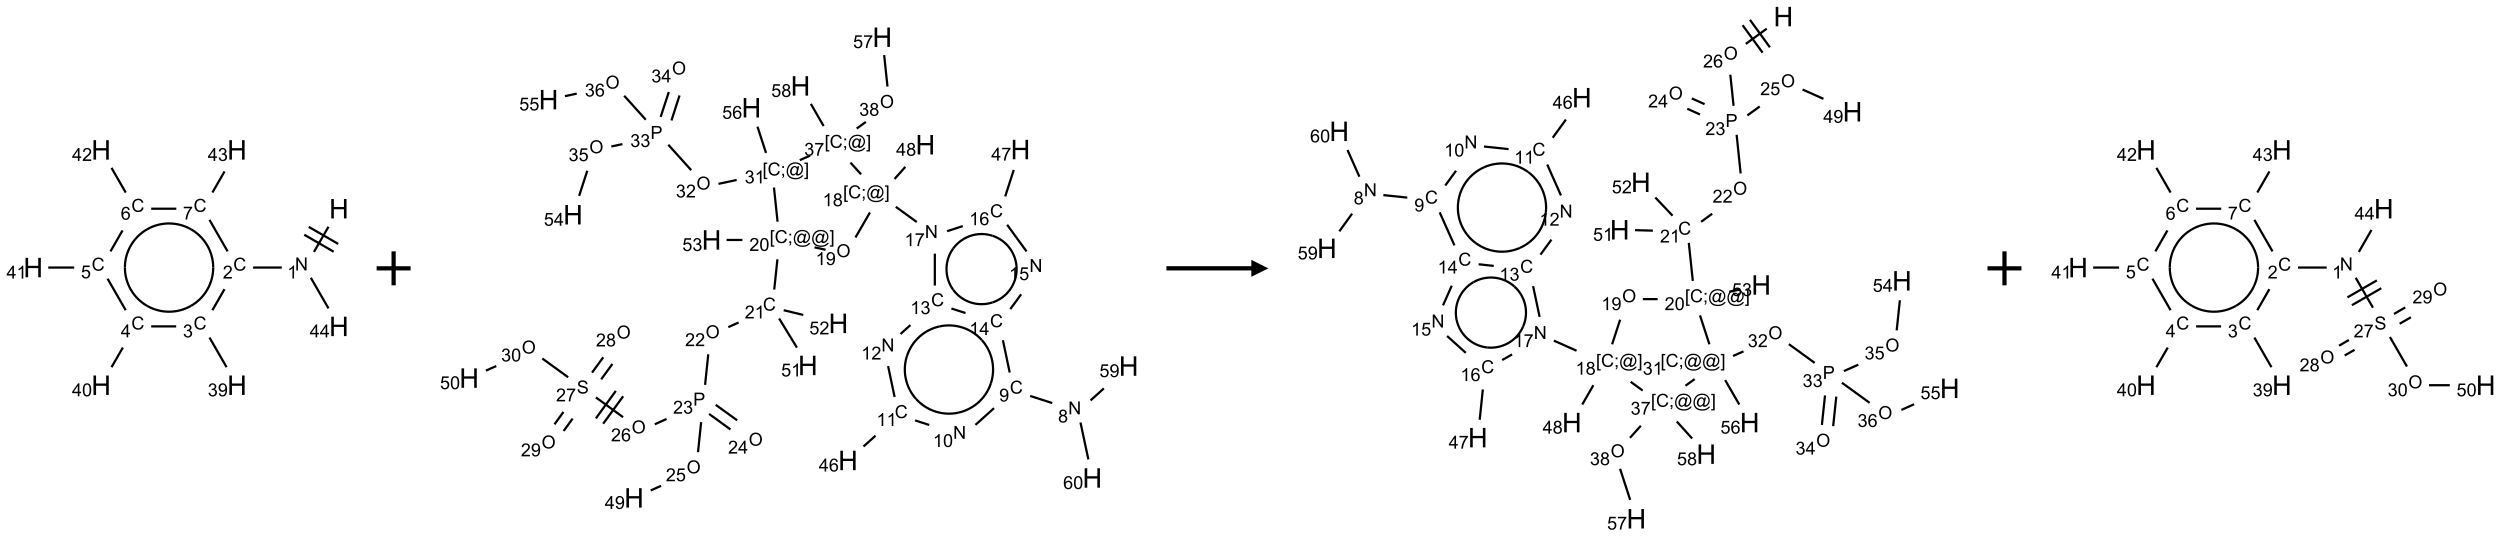 <?xml version="1.0" encoding="UTF-8"?>
<svg xmlns="http://www.w3.org/2000/svg" xmlns:xlink="http://www.w3.org/1999/xlink" width="1472" height="316" viewBox="0 0 1472 316">
<defs>
<g>
<g id="glyph-0-0">
<path d="M 2 0 L 2 -10 L 10 -10 L 10 0 Z M 2.25 -0.25 L 9.75 -0.25 L 9.75 -9.75 L 2.25 -9.75 Z M 2.25 -0.25 "/>
</g>
<g id="glyph-0-1">
<path d="M 1.281 0 L 1.281 -11.453 L 2.797 -11.453 L 2.797 -6.75 L 8.75 -6.75 L 8.75 -11.453 L 10.266 -11.453 L 10.266 0 L 8.75 0 L 8.75 -5.398 L 2.797 -5.398 L 2.797 0 Z M 1.281 0 "/>
</g>
<g id="glyph-1-0">
<path d="M 1.332 0 L 1.332 -6.668 L 6.668 -6.668 L 6.668 0 Z M 1.5 -0.168 L 6.5 -0.168 L 6.5 -6.5 L 1.5 -6.5 Z M 1.5 -0.168 "/>
</g>
<g id="glyph-1-1">
<path d="M 0.812 0 L 0.812 -7.637 L 1.848 -7.637 L 5.859 -1.641 L 5.859 -7.637 L 6.828 -7.637 L 6.828 0 L 5.793 0 L 1.781 -6 L 1.781 0 Z M 0.812 0 "/>
</g>
<g id="glyph-1-2">
<path d="M 3.973 0 L 3.035 0 L 3.035 -5.973 C 2.809 -5.758 2.516 -5.543 2.148 -5.328 C 1.781 -5.113 1.453 -4.953 1.16 -4.844 L 1.16 -5.75 C 1.684 -5.996 2.145 -6.297 2.535 -6.645 C 2.93 -6.996 3.207 -7.336 3.371 -7.668 L 3.973 -7.668 Z M 3.973 0 "/>
</g>
<g id="glyph-1-3">
<path d="M 6.27 -2.676 L 7.281 -2.422 C 7.07 -1.594 6.688 -0.961 6.137 -0.523 C 5.586 -0.086 4.914 0.129 4.121 0.129 C 3.297 0.129 2.629 -0.039 2.113 -0.371 C 1.598 -0.707 1.203 -1.191 0.934 -1.828 C 0.664 -2.465 0.531 -3.145 0.531 -3.875 C 0.531 -4.672 0.684 -5.363 0.988 -5.957 C 1.293 -6.547 1.723 -6.996 2.285 -7.305 C 2.844 -7.613 3.461 -7.766 4.137 -7.766 C 4.898 -7.766 5.543 -7.57 6.062 -7.184 C 6.582 -6.793 6.945 -6.246 7.152 -5.543 L 6.156 -5.309 C 5.98 -5.863 5.723 -6.266 5.387 -6.52 C 5.051 -6.773 4.625 -6.902 4.113 -6.902 C 3.527 -6.902 3.039 -6.762 2.645 -6.48 C 2.25 -6.199 1.973 -5.82 1.812 -5.348 C 1.652 -4.871 1.574 -4.383 1.574 -3.879 C 1.574 -3.23 1.668 -2.664 1.855 -2.18 C 2.047 -1.695 2.34 -1.332 2.738 -1.094 C 3.137 -0.855 3.57 -0.734 4.035 -0.734 C 4.602 -0.734 5.082 -0.898 5.473 -1.223 C 5.867 -1.551 6.133 -2.035 6.27 -2.676 Z M 6.27 -2.676 "/>
</g>
<g id="glyph-1-4">
<path d="M 5.371 -0.902 L 5.371 0 L 0.324 0 C 0.316 -0.227 0.352 -0.441 0.434 -0.652 C 0.562 -0.996 0.766 -1.332 1.051 -1.668 C 1.332 -2 1.742 -2.387 2.277 -2.824 C 3.105 -3.504 3.668 -4.043 3.957 -4.441 C 4.25 -4.84 4.395 -5.215 4.395 -5.566 C 4.395 -5.938 4.262 -6.254 3.996 -6.508 C 3.73 -6.762 3.387 -6.891 2.957 -6.891 C 2.508 -6.891 2.145 -6.754 1.875 -6.484 C 1.605 -6.215 1.469 -5.84 1.465 -5.359 L 0.5 -5.457 C 0.566 -6.176 0.812 -6.727 1.246 -7.102 C 1.676 -7.477 2.254 -7.668 2.98 -7.668 C 3.711 -7.668 4.293 -7.465 4.719 -7.059 C 5.145 -6.652 5.359 -6.148 5.359 -5.547 C 5.359 -5.242 5.297 -4.941 5.172 -4.645 C 5.047 -4.352 4.84 -4.039 4.551 -3.715 C 4.262 -3.387 3.777 -2.938 3.105 -2.371 C 2.543 -1.898 2.18 -1.578 2.02 -1.41 C 1.859 -1.242 1.73 -1.07 1.625 -0.902 Z M 5.371 -0.902 "/>
</g>
<g id="glyph-1-5">
<path d="M 0.449 -2.016 L 1.387 -2.141 C 1.492 -1.609 1.676 -1.227 1.934 -0.992 C 2.191 -0.758 2.508 -0.641 2.879 -0.641 C 3.32 -0.641 3.695 -0.793 3.996 -1.098 C 4.301 -1.402 4.453 -1.781 4.453 -2.234 C 4.453 -2.664 4.312 -3.02 4.031 -3.301 C 3.75 -3.578 3.391 -3.719 2.957 -3.719 C 2.781 -3.719 2.562 -3.684 2.297 -3.613 L 2.402 -4.438 C 2.465 -4.43 2.516 -4.426 2.551 -4.426 C 2.949 -4.426 3.312 -4.531 3.629 -4.738 C 3.949 -4.949 4.109 -5.27 4.109 -5.703 C 4.109 -6.047 3.992 -6.332 3.762 -6.559 C 3.527 -6.785 3.227 -6.895 2.859 -6.895 C 2.496 -6.895 2.191 -6.781 1.949 -6.551 C 1.707 -6.324 1.547 -5.98 1.48 -5.52 L 0.543 -5.688 C 0.656 -6.316 0.918 -6.805 1.324 -7.148 C 1.73 -7.492 2.234 -7.668 2.84 -7.668 C 3.254 -7.668 3.641 -7.578 3.988 -7.398 C 4.34 -7.219 4.609 -6.977 4.793 -6.668 C 4.98 -6.359 5.074 -6.031 5.074 -5.684 C 5.074 -5.352 4.984 -5.051 4.809 -4.781 C 4.629 -4.512 4.367 -4.297 4.02 -4.137 C 4.473 -4.031 4.824 -3.816 5.074 -3.488 C 5.324 -3.16 5.449 -2.75 5.449 -2.254 C 5.449 -1.59 5.203 -1.023 4.719 -0.559 C 4.234 -0.098 3.617 0.137 2.875 0.137 C 2.203 0.137 1.648 -0.062 1.207 -0.465 C 0.762 -0.863 0.512 -1.379 0.449 -2.016 Z M 0.449 -2.016 "/>
</g>
<g id="glyph-1-6">
<path d="M 0.582 -1.766 L 1.484 -1.848 C 1.562 -1.426 1.707 -1.117 1.922 -0.926 C 2.137 -0.734 2.414 -0.641 2.75 -0.641 C 3.039 -0.641 3.289 -0.707 3.508 -0.84 C 3.727 -0.973 3.902 -1.148 4.043 -1.367 C 4.18 -1.586 4.297 -1.887 4.391 -2.262 C 4.484 -2.637 4.531 -3.016 4.531 -3.406 C 4.531 -3.449 4.531 -3.512 4.527 -3.594 C 4.34 -3.297 4.082 -3.055 3.758 -2.867 C 3.434 -2.68 3.082 -2.59 2.703 -2.59 C 2.07 -2.59 1.535 -2.816 1.098 -3.277 C 0.66 -3.734 0.441 -4.34 0.441 -5.09 C 0.441 -5.863 0.672 -6.484 1.129 -6.957 C 1.586 -7.43 2.156 -7.668 2.844 -7.668 C 3.34 -7.668 3.793 -7.531 4.207 -7.266 C 4.617 -7 4.93 -6.617 5.145 -6.121 C 5.355 -5.629 5.465 -4.91 5.465 -3.973 C 5.465 -2.996 5.359 -2.223 5.145 -1.645 C 4.934 -1.066 4.617 -0.625 4.199 -0.324 C 3.781 -0.02 3.293 0.129 2.73 0.129 C 2.133 0.129 1.645 -0.035 1.266 -0.367 C 0.887 -0.699 0.66 -1.164 0.582 -1.766 Z M 4.422 -5.137 C 4.422 -5.676 4.277 -6.102 3.992 -6.418 C 3.707 -6.734 3.359 -6.891 2.957 -6.891 C 2.543 -6.891 2.18 -6.719 1.871 -6.379 C 1.562 -6.039 1.406 -5.598 1.406 -5.059 C 1.406 -4.57 1.555 -4.176 1.848 -3.871 C 2.141 -3.566 2.5 -3.418 2.934 -3.418 C 3.367 -3.418 3.723 -3.57 4.004 -3.871 C 4.281 -4.176 4.422 -4.598 4.422 -5.137 Z M 4.422 -5.137 "/>
</g>
<g id="glyph-1-7">
<path d="M 3.449 0 L 3.449 -1.828 L 0.137 -1.828 L 0.137 -2.688 L 3.621 -7.637 L 4.387 -7.637 L 4.387 -2.688 L 5.418 -2.688 L 5.418 -1.828 L 4.387 -1.828 L 4.387 0 Z M 3.449 -2.688 L 3.449 -6.129 L 1.059 -2.688 Z M 3.449 -2.688 "/>
</g>
<g id="glyph-1-8">
<path d="M 0.441 -3.766 C 0.441 -4.668 0.535 -5.395 0.723 -5.945 C 0.906 -6.496 1.184 -6.922 1.551 -7.219 C 1.918 -7.516 2.375 -7.668 2.934 -7.668 C 3.344 -7.668 3.703 -7.586 4.012 -7.418 C 4.32 -7.254 4.574 -7.016 4.777 -6.707 C 4.977 -6.395 5.137 -6.016 5.25 -5.57 C 5.363 -5.125 5.422 -4.523 5.422 -3.766 C 5.422 -2.871 5.328 -2.148 5.145 -1.598 C 4.961 -1.047 4.688 -0.621 4.32 -0.32 C 3.953 -0.02 3.492 0.129 2.934 0.129 C 2.195 0.129 1.617 -0.133 1.199 -0.66 C 0.695 -1.297 0.441 -2.332 0.441 -3.766 Z M 1.406 -3.766 C 1.406 -2.512 1.555 -1.68 1.848 -1.262 C 2.141 -0.848 2.5 -0.641 2.934 -0.641 C 3.363 -0.641 3.727 -0.848 4.02 -1.266 C 4.312 -1.684 4.457 -2.516 4.457 -3.766 C 4.457 -5.023 4.312 -5.859 4.02 -6.27 C 3.727 -6.684 3.359 -6.891 2.922 -6.891 C 2.492 -6.891 2.148 -6.707 1.891 -6.344 C 1.566 -5.879 1.406 -5.02 1.406 -3.766 Z M 1.406 -3.766 "/>
</g>
<g id="glyph-1-9">
<path d="M 0.441 -2 L 1.426 -2.082 C 1.5 -1.605 1.668 -1.242 1.934 -1.004 C 2.199 -0.762 2.52 -0.641 2.895 -0.641 C 3.348 -0.641 3.73 -0.812 4.043 -1.152 C 4.355 -1.492 4.512 -1.941 4.512 -2.504 C 4.512 -3.039 4.359 -3.461 4.059 -3.77 C 3.758 -4.078 3.367 -4.234 2.879 -4.234 C 2.578 -4.234 2.305 -4.164 2.062 -4.027 C 1.82 -3.891 1.629 -3.715 1.488 -3.496 L 0.609 -3.609 L 1.348 -7.531 L 5.145 -7.531 L 5.145 -6.637 L 2.098 -6.637 L 1.688 -4.582 C 2.145 -4.902 2.625 -5.062 3.129 -5.062 C 3.797 -5.062 4.359 -4.832 4.816 -4.371 C 5.277 -3.91 5.504 -3.312 5.504 -2.59 C 5.504 -1.898 5.305 -1.301 4.902 -0.797 C 4.41 -0.18 3.742 0.129 2.895 0.129 C 2.199 0.129 1.633 -0.062 1.195 -0.453 C 0.758 -0.844 0.504 -1.359 0.441 -2 Z M 0.441 -2 "/>
</g>
<g id="glyph-1-10">
<path d="M 5.309 -5.766 L 4.375 -5.691 C 4.293 -6.059 4.172 -6.328 4.02 -6.496 C 3.766 -6.762 3.453 -6.895 3.082 -6.895 C 2.785 -6.895 2.523 -6.812 2.297 -6.645 C 2 -6.43 1.77 -6.117 1.598 -5.703 C 1.43 -5.289 1.34 -4.703 1.332 -3.938 C 1.559 -4.281 1.836 -4.535 2.16 -4.703 C 2.488 -4.871 2.828 -4.953 3.188 -4.953 C 3.812 -4.953 4.344 -4.723 4.785 -4.262 C 5.223 -3.801 5.441 -3.207 5.441 -2.48 C 5.441 -2 5.34 -1.555 5.133 -1.145 C 4.926 -0.73 4.641 -0.418 4.281 -0.199 C 3.922 0.02 3.512 0.129 3.051 0.129 C 2.27 0.129 1.633 -0.156 1.141 -0.73 C 0.648 -1.305 0.402 -2.254 0.402 -3.574 C 0.402 -5.051 0.672 -6.121 1.219 -6.793 C 1.695 -7.375 2.336 -7.668 3.141 -7.668 C 3.742 -7.668 4.234 -7.5 4.617 -7.16 C 5 -6.824 5.23 -6.359 5.309 -5.766 Z M 1.48 -2.473 C 1.48 -2.152 1.547 -1.844 1.684 -1.547 C 1.82 -1.25 2.016 -1.027 2.262 -0.871 C 2.508 -0.719 2.766 -0.641 3.035 -0.641 C 3.434 -0.641 3.773 -0.801 4.059 -1.121 C 4.344 -1.441 4.484 -1.875 4.484 -2.422 C 4.484 -2.949 4.344 -3.367 4.062 -3.668 C 3.781 -3.973 3.426 -4.125 3 -4.125 C 2.578 -4.125 2.219 -3.973 1.922 -3.668 C 1.625 -3.363 1.48 -2.969 1.48 -2.473 Z M 1.48 -2.473 "/>
</g>
<g id="glyph-1-11">
<path d="M 0.504 -6.637 L 0.504 -7.535 L 5.449 -7.535 L 5.449 -6.809 C 4.961 -6.289 4.48 -5.602 4.004 -4.746 C 3.527 -3.887 3.156 -3.004 2.895 -2.098 C 2.707 -1.461 2.59 -0.762 2.535 0 L 1.574 0 C 1.582 -0.602 1.703 -1.328 1.926 -2.176 C 2.152 -3.027 2.477 -3.848 2.898 -4.637 C 3.32 -5.426 3.77 -6.094 4.246 -6.637 Z M 0.504 -6.637 "/>
</g>
<g id="glyph-1-12">
<path d="M 1.887 -4.141 C 1.496 -4.281 1.207 -4.484 1.02 -4.75 C 0.832 -5.016 0.738 -5.328 0.738 -5.699 C 0.738 -6.254 0.938 -6.719 1.34 -7.098 C 1.738 -7.477 2.27 -7.668 2.934 -7.668 C 3.598 -7.668 4.137 -7.473 4.543 -7.086 C 4.949 -6.699 5.152 -6.227 5.152 -5.672 C 5.152 -5.316 5.059 -5.008 4.871 -4.746 C 4.688 -4.484 4.406 -4.281 4.027 -4.141 C 4.496 -3.988 4.852 -3.742 5.098 -3.402 C 5.34 -3.062 5.465 -2.656 5.465 -2.184 C 5.465 -1.531 5.234 -0.98 4.77 -0.535 C 4.309 -0.09 3.703 0.129 2.949 0.129 C 2.195 0.129 1.586 -0.094 1.125 -0.539 C 0.664 -0.984 0.434 -1.543 0.434 -2.207 C 0.434 -2.703 0.559 -3.121 0.809 -3.457 C 1.062 -3.793 1.422 -4.02 1.887 -4.141 Z M 1.699 -5.73 C 1.699 -5.367 1.812 -5.074 2.047 -4.844 C 2.281 -4.613 2.582 -4.5 2.953 -4.5 C 3.312 -4.5 3.609 -4.613 3.84 -4.84 C 4.07 -5.066 4.188 -5.348 4.188 -5.676 C 4.188 -6.02 4.07 -6.309 3.832 -6.543 C 3.594 -6.777 3.297 -6.895 2.941 -6.895 C 2.586 -6.895 2.289 -6.781 2.051 -6.551 C 1.816 -6.324 1.699 -6.047 1.699 -5.73 Z M 1.395 -2.203 C 1.395 -1.938 1.461 -1.676 1.586 -1.426 C 1.711 -1.176 1.902 -0.984 2.152 -0.848 C 2.402 -0.711 2.672 -0.641 2.957 -0.641 C 3.406 -0.641 3.777 -0.785 4.066 -1.074 C 4.359 -1.363 4.504 -1.727 4.504 -2.172 C 4.504 -2.625 4.355 -2.996 4.055 -3.293 C 3.754 -3.586 3.379 -3.734 2.926 -3.734 C 2.484 -3.734 2.121 -3.59 1.832 -3.297 C 1.543 -3.004 1.395 -2.641 1.395 -2.203 Z M 1.395 -2.203 "/>
</g>
<g id="glyph-1-13">
<path d="M 0.723 2.121 L 0.723 -7.637 L 2.793 -7.637 L 2.793 -6.859 L 1.66 -6.859 L 1.66 1.344 L 2.793 1.344 L 2.793 2.121 Z M 0.723 2.121 "/>
</g>
<g id="glyph-1-14">
<path d="M 0.949 -4.465 L 0.949 -5.531 L 2.016 -5.531 L 2.016 -4.465 Z M 0.949 0 L 0.949 -1.066 L 2.016 -1.066 L 2.016 0 C 2.016 0.391 1.945 0.711 1.809 0.949 C 1.668 1.191 1.449 1.379 1.145 1.512 L 0.887 1.109 C 1.082 1.023 1.23 0.895 1.324 0.727 C 1.418 0.559 1.469 0.316 1.48 0 Z M 0.949 0 "/>
</g>
<g id="glyph-1-15">
<path d="M 6.047 -0.848 C 5.82 -0.59 5.57 -0.379 5.289 -0.223 C 5.008 -0.062 4.73 0.016 4.449 0.016 C 4.141 0.016 3.84 -0.074 3.547 -0.254 C 3.254 -0.434 3.02 -0.715 2.836 -1.09 C 2.652 -1.465 2.562 -1.875 2.562 -2.324 C 2.562 -2.875 2.703 -3.43 2.988 -3.98 C 3.27 -4.535 3.621 -4.953 4.043 -5.23 C 4.461 -5.508 4.871 -5.645 5.266 -5.645 C 5.566 -5.645 5.855 -5.566 6.129 -5.41 C 6.402 -5.25 6.641 -5.012 6.84 -4.688 L 7.016 -5.496 L 7.949 -5.496 L 7.199 -2 C 7.094 -1.516 7.043 -1.246 7.043 -1.191 C 7.043 -1.098 7.078 -1.02 7.148 -0.949 C 7.219 -0.883 7.305 -0.848 7.406 -0.848 C 7.59 -0.848 7.832 -0.953 8.129 -1.168 C 8.527 -1.445 8.84 -1.816 9.07 -2.285 C 9.301 -2.75 9.418 -3.234 9.418 -3.73 C 9.418 -4.309 9.27 -4.852 8.973 -5.355 C 8.676 -5.859 8.23 -6.262 7.645 -6.562 C 7.055 -6.863 6.406 -7.016 5.691 -7.016 C 4.879 -7.016 4.137 -6.824 3.465 -6.445 C 2.793 -6.066 2.273 -5.52 1.902 -4.809 C 1.535 -4.098 1.348 -3.34 1.348 -2.527 C 1.348 -1.676 1.535 -0.941 1.902 -0.328 C 2.273 0.285 2.809 0.742 3.508 1.035 C 4.207 1.328 4.984 1.473 5.832 1.473 C 6.742 1.473 7.504 1.32 8.121 1.016 C 8.734 0.711 9.195 0.34 9.5 -0.098 L 10.441 -0.098 C 10.266 0.266 9.961 0.637 9.531 1.016 C 9.102 1.395 8.59 1.695 7.996 1.914 C 7.402 2.133 6.688 2.246 5.848 2.246 C 5.078 2.246 4.367 2.145 3.715 1.949 C 3.066 1.75 2.512 1.453 2.051 1.055 C 1.594 0.656 1.25 0.199 1.016 -0.316 C 0.723 -0.973 0.578 -1.684 0.578 -2.441 C 0.578 -3.289 0.75 -4.098 1.098 -4.863 C 1.523 -5.805 2.125 -6.527 2.902 -7.027 C 3.684 -7.527 4.629 -7.777 5.738 -7.777 C 6.602 -7.777 7.375 -7.602 8.059 -7.246 C 8.746 -6.895 9.285 -6.371 9.684 -5.672 C 10.02 -5.07 10.188 -4.418 10.188 -3.715 C 10.188 -2.707 9.832 -1.812 9.125 -1.031 C 8.492 -0.328 7.801 0.02 7.051 0.02 C 6.812 0.02 6.617 -0.016 6.473 -0.09 C 6.324 -0.16 6.215 -0.266 6.145 -0.402 C 6.102 -0.488 6.066 -0.637 6.047 -0.848 Z M 3.527 -2.262 C 3.527 -1.785 3.641 -1.414 3.863 -1.152 C 4.09 -0.887 4.348 -0.754 4.641 -0.754 C 4.836 -0.754 5.039 -0.812 5.254 -0.93 C 5.469 -1.047 5.676 -1.219 5.871 -1.449 C 6.066 -1.676 6.23 -1.969 6.355 -2.32 C 6.48 -2.672 6.543 -3.027 6.543 -3.379 C 6.543 -3.852 6.426 -4.219 6.191 -4.48 C 5.957 -4.738 5.672 -4.871 5.332 -4.871 C 5.109 -4.871 4.902 -4.812 4.707 -4.699 C 4.512 -4.586 4.32 -4.406 4.137 -4.156 C 3.953 -3.906 3.805 -3.602 3.691 -3.246 C 3.582 -2.887 3.527 -2.559 3.527 -2.262 Z M 3.527 -2.262 "/>
</g>
<g id="glyph-1-16">
<path d="M 2.27 2.121 L 0.203 2.121 L 0.203 1.344 L 1.332 1.344 L 1.332 -6.859 L 0.203 -6.859 L 0.203 -7.637 L 2.27 -7.637 Z M 2.27 2.121 "/>
</g>
<g id="glyph-1-17">
<path d="M 0.516 -3.719 C 0.516 -4.984 0.855 -5.977 1.535 -6.695 C 2.215 -7.414 3.094 -7.77 4.172 -7.77 C 4.875 -7.77 5.512 -7.602 6.078 -7.266 C 6.645 -6.93 7.074 -6.461 7.371 -5.855 C 7.668 -5.254 7.816 -4.57 7.816 -3.809 C 7.816 -3.035 7.66 -2.34 7.348 -1.73 C 7.035 -1.117 6.594 -0.656 6.02 -0.34 C 5.449 -0.027 4.828 0.129 4.168 0.129 C 3.449 0.129 2.805 -0.043 2.238 -0.391 C 1.672 -0.738 1.246 -1.211 0.953 -1.812 C 0.66 -2.414 0.516 -3.047 0.516 -3.719 Z M 1.559 -3.703 C 1.559 -2.781 1.805 -2.059 2.301 -1.527 C 2.793 -1 3.414 -0.734 4.16 -0.734 C 4.922 -0.734 5.547 -1 6.039 -1.535 C 6.531 -2.07 6.777 -2.828 6.777 -3.812 C 6.777 -4.434 6.672 -4.977 6.461 -5.441 C 6.25 -5.902 5.945 -6.262 5.539 -6.52 C 5.133 -6.773 4.68 -6.902 4.176 -6.902 C 3.461 -6.902 2.848 -6.656 2.332 -6.164 C 1.816 -5.672 1.559 -4.852 1.559 -3.703 Z M 1.559 -3.703 "/>
</g>
<g id="glyph-1-18">
<path d="M 0.824 0 L 0.824 -7.637 L 3.703 -7.637 C 4.211 -7.637 4.598 -7.609 4.863 -7.562 C 5.238 -7.5 5.555 -7.383 5.809 -7.207 C 6.062 -7.031 6.266 -6.785 6.418 -6.469 C 6.574 -6.152 6.652 -5.805 6.652 -5.426 C 6.652 -4.777 6.445 -4.227 6.031 -3.777 C 5.617 -3.328 4.871 -3.105 3.793 -3.105 L 1.832 -3.105 L 1.832 0 Z M 1.832 -4.004 L 3.809 -4.004 C 4.461 -4.004 4.922 -4.125 5.199 -4.371 C 5.473 -4.613 5.609 -4.953 5.609 -5.395 C 5.609 -5.715 5.527 -5.988 5.367 -6.215 C 5.207 -6.441 4.992 -6.594 4.73 -6.668 C 4.559 -6.711 4.246 -6.734 3.785 -6.734 L 1.832 -6.734 Z M 1.832 -4.004 "/>
</g>
<g id="glyph-1-19">
<path d="M 0.48 -2.453 L 1.434 -2.535 C 1.477 -2.152 1.582 -1.84 1.746 -1.598 C 1.91 -1.352 2.168 -1.152 2.516 -1.004 C 2.863 -0.852 3.254 -0.777 3.688 -0.777 C 4.074 -0.777 4.414 -0.832 4.707 -0.949 C 5.004 -1.062 5.223 -1.219 5.367 -1.418 C 5.512 -1.617 5.582 -1.836 5.582 -2.074 C 5.582 -2.312 5.516 -2.523 5.375 -2.699 C 5.234 -2.879 5.008 -3.031 4.688 -3.152 C 4.484 -3.23 4.031 -3.355 3.328 -3.523 C 2.625 -3.691 2.137 -3.852 1.855 -4 C 1.488 -4.191 1.219 -4.43 1.039 -4.711 C 0.859 -4.992 0.77 -5.312 0.77 -5.66 C 0.77 -6.047 0.879 -6.406 1.098 -6.742 C 1.316 -7.078 1.637 -7.332 2.059 -7.504 C 2.477 -7.68 2.945 -7.766 3.457 -7.766 C 4.023 -7.766 4.523 -7.676 4.957 -7.492 C 5.387 -7.309 5.719 -7.043 5.953 -6.688 C 6.188 -6.332 6.312 -5.934 6.328 -5.484 L 5.359 -5.41 C 5.309 -5.895 5.133 -6.258 4.832 -6.504 C 4.531 -6.75 4.086 -6.875 3.5 -6.875 C 2.891 -6.875 2.445 -6.762 2.164 -6.539 C 1.883 -6.316 1.746 -6.047 1.746 -5.73 C 1.746 -5.457 1.844 -5.23 2.043 -5.051 C 2.238 -4.875 2.742 -4.695 3.566 -4.508 C 4.387 -4.32 4.949 -4.16 5.254 -4.02 C 5.699 -3.816 6.027 -3.555 6.238 -3.242 C 6.449 -2.93 6.559 -2.566 6.559 -2.156 C 6.559 -1.75 6.441 -1.367 6.207 -1.008 C 5.977 -0.648 5.641 -0.367 5.207 -0.168 C 4.77 0.031 4.281 0.129 3.734 0.129 C 3.043 0.129 2.465 0.031 1.996 -0.172 C 1.531 -0.375 1.164 -0.676 0.898 -1.082 C 0.633 -1.484 0.492 -1.941 0.48 -2.453 Z M 0.48 -2.453 "/>
</g>
</g>
</defs>
<path fill="none" stroke-width="0.033" stroke-linecap="butt" stroke-linejoin="miter" stroke="rgb(0%, 0%, 0%)" stroke-opacity="1" stroke-miterlimit="10" d="M 4.347 1.131 L 4.133 1.502 " transform="matrix(40, 0, 0, 40, 19.539, 88.254)"/>
<path fill="none" stroke-width="0.033" stroke-linecap="butt" stroke-linejoin="miter" stroke="rgb(0%, 0%, 0%)" stroke-opacity="1" stroke-miterlimit="10" d="M 3.99 1.249 L 4.423 1.499 " transform="matrix(40, 0, 0, 40, 19.539, 88.254)"/>
<path fill="none" stroke-width="0.033" stroke-linecap="butt" stroke-linejoin="miter" stroke="rgb(0%, 0%, 0%)" stroke-opacity="1" stroke-miterlimit="10" d="M 4.057 1.134 L 4.49 1.384 " transform="matrix(40, 0, 0, 40, 19.539, 88.254)"/>
<path fill="none" stroke-width="0.033" stroke-linecap="butt" stroke-linejoin="miter" stroke="rgb(0%, 0%, 0%)" stroke-opacity="1" stroke-miterlimit="10" d="M 3.66 1.732 L 3.237 1.732 " transform="matrix(40, 0, 0, 40, 19.539, 88.254)"/>
<path fill="none" stroke-width="0.033" stroke-linecap="butt" stroke-linejoin="miter" stroke="rgb(0%, 0%, 0%)" stroke-opacity="1" stroke-miterlimit="10" d="M 2.816 2.05 L 2.638 2.36 " transform="matrix(40, 0, 0, 40, 19.539, 88.254)"/>
<path fill="none" stroke-width="0.033" stroke-linecap="butt" stroke-linejoin="miter" stroke="rgb(0%, 0%, 0%)" stroke-opacity="1" stroke-miterlimit="10" d="M 2.595 2.762 L 2.847 3.199 " transform="matrix(40, 0, 0, 40, 19.539, 88.254)"/>
<path fill="none" stroke-width="0.033" stroke-linecap="butt" stroke-linejoin="miter" stroke="rgb(0%, 0%, 0%)" stroke-opacity="1" stroke-miterlimit="10" d="M 2.105 2.598 L 1.737 2.598 " transform="matrix(40, 0, 0, 40, 19.539, 88.254)"/>
<path fill="none" stroke-width="0.033" stroke-linecap="butt" stroke-linejoin="miter" stroke="rgb(0%, 0%, 0%)" stroke-opacity="1" stroke-miterlimit="10" d="M 1.32 2.91 L 1.153 3.199 " transform="matrix(40, 0, 0, 40, 19.539, 88.254)"/>
<path fill="none" stroke-width="0.033" stroke-linecap="butt" stroke-linejoin="miter" stroke="rgb(0%, 0%, 0%)" stroke-opacity="1" stroke-miterlimit="10" d="M 1.362 2.36 L 1.095 1.896 " transform="matrix(40, 0, 0, 40, 19.539, 88.254)"/>
<path fill="none" stroke-width="0.033" stroke-linecap="butt" stroke-linejoin="miter" stroke="rgb(0%, 0%, 0%)" stroke-opacity="1" stroke-miterlimit="10" d="M 0.604 1.732 L 0.222 1.732 " transform="matrix(40, 0, 0, 40, 19.539, 88.254)"/>
<path fill="none" stroke-width="0.033" stroke-linecap="butt" stroke-linejoin="miter" stroke="rgb(0%, 0%, 0%)" stroke-opacity="1" stroke-miterlimit="10" d="M 1.138 1.494 L 1.315 1.186 " transform="matrix(40, 0, 0, 40, 19.539, 88.254)"/>
<path fill="none" stroke-width="0.033" stroke-linecap="butt" stroke-linejoin="miter" stroke="rgb(0%, 0%, 0%)" stroke-opacity="1" stroke-miterlimit="10" d="M 1.362 0.628 L 1.153 0.265 " transform="matrix(40, 0, 0, 40, 19.539, 88.254)"/>
<path fill="none" stroke-width="0.033" stroke-linecap="butt" stroke-linejoin="miter" stroke="rgb(0%, 0%, 0%)" stroke-opacity="1" stroke-miterlimit="10" d="M 1.737 0.866 L 2.107 0.866 " transform="matrix(40, 0, 0, 40, 19.539, 88.254)"/>
<path fill="none" stroke-width="0.033" stroke-linecap="butt" stroke-linejoin="miter" stroke="rgb(0%, 0%, 0%)" stroke-opacity="1" stroke-miterlimit="10" d="M 2.595 1.03 L 2.862 1.494 " transform="matrix(40, 0, 0, 40, 19.539, 88.254)"/>
<path fill="none" stroke-width="0.033" stroke-linecap="butt" stroke-linejoin="miter" stroke="rgb(0%, 0%, 0%)" stroke-opacity="1" stroke-miterlimit="10" d="M 2.638 0.628 L 2.817 0.317 " transform="matrix(40, 0, 0, 40, 19.539, 88.254)"/>
<path fill="none" stroke-width="0.033" stroke-linecap="butt" stroke-linejoin="miter" stroke="rgb(0%, 0%, 0%)" stroke-opacity="1" stroke-miterlimit="10" d="M 4.087 1.883 L 4.347 2.333 " transform="matrix(40, 0, 0, 40, 19.539, 88.254)"/>
<path fill="none" stroke-width="0.033" stroke-linecap="butt" stroke-linejoin="miter" stroke="rgb(0%, 0%, 0%)" stroke-opacity="1" stroke-miterlimit="10" d="M 2.65 1.732 C 2.65 1.964 2.526 2.179 2.325 2.295 " transform="matrix(40, 0, 0, 40, 19.539, 88.254)"/>
<path fill="none" stroke-width="0.033" stroke-linecap="butt" stroke-linejoin="miter" stroke="rgb(0%, 0%, 0%)" stroke-opacity="1" stroke-miterlimit="10" d="M 2.325 1.17 C 2.526 1.286 2.65 1.5 2.65 1.732 " transform="matrix(40, 0, 0, 40, 19.539, 88.254)"/>
<path fill="none" stroke-width="0.033" stroke-linecap="butt" stroke-linejoin="miter" stroke="rgb(0%, 0%, 0%)" stroke-opacity="1" stroke-miterlimit="10" d="M 1.675 1.17 C 1.876 1.054 2.124 1.054 2.325 1.17 " transform="matrix(40, 0, 0, 40, 19.539, 88.254)"/>
<path fill="none" stroke-width="0.033" stroke-linecap="butt" stroke-linejoin="miter" stroke="rgb(0%, 0%, 0%)" stroke-opacity="1" stroke-miterlimit="10" d="M 1.35 1.732 C 1.35 1.5 1.474 1.286 1.675 1.17 " transform="matrix(40, 0, 0, 40, 19.539, 88.254)"/>
<path fill="none" stroke-width="0.033" stroke-linecap="butt" stroke-linejoin="miter" stroke="rgb(0%, 0%, 0%)" stroke-opacity="1" stroke-miterlimit="10" d="M 1.675 2.295 C 1.474 2.179 1.35 1.964 1.35 1.732 " transform="matrix(40, 0, 0, 40, 19.539, 88.254)"/>
<path fill="none" stroke-width="0.033" stroke-linecap="butt" stroke-linejoin="miter" stroke="rgb(0%, 0%, 0%)" stroke-opacity="1" stroke-miterlimit="10" d="M 2.325 2.295 C 2.124 2.411 1.876 2.411 1.675 2.295 " transform="matrix(40, 0, 0, 40, 19.539, 88.254)"/>
<g fill="rgb(0%, 0%, 0%)" fill-opacity="1">
<use xlink:href="#glyph-0-1" x="193.766" y="128.621"/>
</g>
<g fill="rgb(0%, 0%, 0%)" fill-opacity="1">
<use xlink:href="#glyph-1-1" x="173.664" y="159.246"/>
</g>
<g fill="rgb(0%, 0%, 0%)" fill-opacity="1">
<use xlink:href="#glyph-1-2" x="169.168" y="164.016"/>
</g>
<g fill="rgb(0%, 0%, 0%)" fill-opacity="1">
<use xlink:href="#glyph-1-3" x="137.32" y="159.379"/>
</g>
<g fill="rgb(0%, 0%, 0%)" fill-opacity="1">
<use xlink:href="#glyph-1-4" x="131.148" y="164.016"/>
</g>
<g fill="rgb(0%, 0%, 0%)" fill-opacity="1">
<use xlink:href="#glyph-1-3" x="113.945" y="194.023"/>
</g>
<g fill="rgb(0%, 0%, 0%)" fill-opacity="1">
<use xlink:href="#glyph-1-5" x="107.695" y="198.656"/>
</g>
<g fill="rgb(0%, 0%, 0%)" fill-opacity="1">
<use xlink:href="#glyph-0-1" x="133.766" y="232.547"/>
</g>
<g fill="rgb(0%, 0%, 0%)" fill-opacity="1">
<use xlink:href="#glyph-1-5" x="122.316" y="233.336"/>
<use xlink:href="#glyph-1-6" x="128.249" y="233.336"/>
</g>
<g fill="rgb(0%, 0%, 0%)" fill-opacity="1">
<use xlink:href="#glyph-1-3" x="77.32" y="194.023"/>
</g>
<g fill="rgb(0%, 0%, 0%)" fill-opacity="1">
<use xlink:href="#glyph-1-7" x="71.102" y="198.625"/>
</g>
<g fill="rgb(0%, 0%, 0%)" fill-opacity="1">
<use xlink:href="#glyph-0-1" x="53.766" y="232.547"/>
</g>
<g fill="rgb(0%, 0%, 0%)" fill-opacity="1">
<use xlink:href="#glyph-1-7" x="42.359" y="233.336"/>
<use xlink:href="#glyph-1-8" x="48.292" y="233.336"/>
</g>
<g fill="rgb(0%, 0%, 0%)" fill-opacity="1">
<use xlink:href="#glyph-1-3" x="53.945" y="159.379"/>
</g>
<g fill="rgb(0%, 0%, 0%)" fill-opacity="1">
<use xlink:href="#glyph-1-9" x="47.637" y="163.883"/>
</g>
<g fill="rgb(0%, 0%, 0%)" fill-opacity="1">
<use xlink:href="#glyph-0-1" x="13.766" y="163.262"/>
</g>
<g fill="rgb(0%, 0%, 0%)" fill-opacity="1">
<use xlink:href="#glyph-1-7" x="3.809" y="164.055"/>
<use xlink:href="#glyph-1-2" x="9.741" y="164.055"/>
</g>
<g fill="rgb(0%, 0%, 0%)" fill-opacity="1">
<use xlink:href="#glyph-1-3" x="77.32" y="124.738"/>
</g>
<g fill="rgb(0%, 0%, 0%)" fill-opacity="1">
<use xlink:href="#glyph-1-10" x="71.074" y="129.375"/>
</g>
<g fill="rgb(0%, 0%, 0%)" fill-opacity="1">
<use xlink:href="#glyph-0-1" x="53.766" y="93.98"/>
</g>
<g fill="rgb(0%, 0%, 0%)" fill-opacity="1">
<use xlink:href="#glyph-1-7" x="42.41" y="94.773"/>
<use xlink:href="#glyph-1-4" x="48.342" y="94.773"/>
</g>
<g fill="rgb(0%, 0%, 0%)" fill-opacity="1">
<use xlink:href="#glyph-1-3" x="113.945" y="124.738"/>
</g>
<g fill="rgb(0%, 0%, 0%)" fill-opacity="1">
<use xlink:href="#glyph-1-11" x="107.695" y="129.246"/>
</g>
<g fill="rgb(0%, 0%, 0%)" fill-opacity="1">
<use xlink:href="#glyph-0-1" x="133.766" y="93.98"/>
</g>
<g fill="rgb(0%, 0%, 0%)" fill-opacity="1">
<use xlink:href="#glyph-1-7" x="122.332" y="94.773"/>
<use xlink:href="#glyph-1-5" x="128.264" y="94.773"/>
</g>
<g fill="rgb(0%, 0%, 0%)" fill-opacity="1">
<use xlink:href="#glyph-0-1" x="193.766" y="197.906"/>
</g>
<g fill="rgb(0%, 0%, 0%)" fill-opacity="1">
<use xlink:href="#glyph-1-7" x="182.363" y="198.664"/>
<use xlink:href="#glyph-1-7" x="188.296" y="198.664"/>
</g>
<path fill="none" stroke-width="0.062" stroke-linecap="butt" stroke-linejoin="miter" stroke="rgb(0%, 0%, 0%)" stroke-opacity="1" stroke-miterlimit="10" d="M 0 0 L 0.5 0 M 0.25 -0.25 L 0.25 0.25 " transform="matrix(40, 0, 0, 40, 221.762, 158)"/>
<path fill="none" stroke-width="0.033" stroke-linecap="butt" stroke-linejoin="miter" stroke="rgb(0%, 0%, 0%)" stroke-opacity="1" stroke-miterlimit="10" d="M 8.583 5.385 L 8.258 5.28 " transform="matrix(40, 0, 0, 40, 276.23, 21.928)"/>
<path fill="none" stroke-width="0.033" stroke-linecap="butt" stroke-linejoin="miter" stroke="rgb(0%, 0%, 0%)" stroke-opacity="1" stroke-miterlimit="10" d="M 7.726 5.46 L 7.453 5.706 " transform="matrix(40, 0, 0, 40, 276.23, 21.928)"/>
<path fill="none" stroke-width="0.033" stroke-linecap="butt" stroke-linejoin="miter" stroke="rgb(0%, 0%, 0%)" stroke-opacity="1" stroke-miterlimit="10" d="M 6.772 5.707 L 6.564 5.64 " transform="matrix(40, 0, 0, 40, 276.23, 21.928)"/>
<path fill="none" stroke-width="0.033" stroke-linecap="butt" stroke-linejoin="miter" stroke="rgb(0%, 0%, 0%)" stroke-opacity="1" stroke-miterlimit="10" d="M 5.982 5.865 L 5.805 6.024 " transform="matrix(40, 0, 0, 40, 276.23, 21.928)"/>
<path fill="none" stroke-width="0.033" stroke-linecap="butt" stroke-linejoin="miter" stroke="rgb(0%, 0%, 0%)" stroke-opacity="1" stroke-miterlimit="10" d="M 6.263 5.295 L 6.167 4.841 " transform="matrix(40, 0, 0, 40, 276.23, 21.928)"/>
<path fill="none" stroke-width="0.033" stroke-linecap="butt" stroke-linejoin="miter" stroke="rgb(0%, 0%, 0%)" stroke-opacity="1" stroke-miterlimit="10" d="M 6.35 4.368 L 6.495 4.237 " transform="matrix(40, 0, 0, 40, 276.23, 21.928)"/>
<path fill="none" stroke-width="0.033" stroke-linecap="butt" stroke-linejoin="miter" stroke="rgb(0%, 0%, 0%)" stroke-opacity="1" stroke-miterlimit="10" d="M 7.099 3.993 L 7.307 4.06 " transform="matrix(40, 0, 0, 40, 276.23, 21.928)"/>
<path fill="none" stroke-width="0.033" stroke-linecap="butt" stroke-linejoin="miter" stroke="rgb(0%, 0%, 0%)" stroke-opacity="1" stroke-miterlimit="10" d="M 7.857 4.46 L 7.957 4.935 " transform="matrix(40, 0, 0, 40, 276.23, 21.928)"/>
<path fill="none" stroke-width="0.033" stroke-linecap="butt" stroke-linejoin="miter" stroke="rgb(0%, 0%, 0%)" stroke-opacity="1" stroke-miterlimit="10" d="M 7.966 4.002 L 8.125 3.784 " transform="matrix(40, 0, 0, 40, 276.23, 21.928)"/>
<path fill="none" stroke-width="0.033" stroke-linecap="butt" stroke-linejoin="miter" stroke="rgb(0%, 0%, 0%)" stroke-opacity="1" stroke-miterlimit="10" d="M 8.205 3.153 L 7.919 2.76 " transform="matrix(40, 0, 0, 40, 276.23, 21.928)"/>
<path fill="none" stroke-width="0.033" stroke-linecap="butt" stroke-linejoin="miter" stroke="rgb(0%, 0%, 0%)" stroke-opacity="1" stroke-miterlimit="10" d="M 7.891 2.343 L 8.017 1.953 " transform="matrix(40, 0, 0, 40, 276.23, 21.928)"/>
<path fill="none" stroke-width="0.033" stroke-linecap="butt" stroke-linejoin="miter" stroke="rgb(0%, 0%, 0%)" stroke-opacity="1" stroke-miterlimit="10" d="M 7.266 2.78 L 7.035 2.855 " transform="matrix(40, 0, 0, 40, 276.23, 21.928)"/>
<path fill="none" stroke-width="0.033" stroke-linecap="butt" stroke-linejoin="miter" stroke="rgb(0%, 0%, 0%)" stroke-opacity="1" stroke-miterlimit="10" d="M 6.855 3.185 L 6.855 3.655 " transform="matrix(40, 0, 0, 40, 276.23, 21.928)"/>
<path fill="none" stroke-width="0.033" stroke-linecap="butt" stroke-linejoin="miter" stroke="rgb(0%, 0%, 0%)" stroke-opacity="1" stroke-miterlimit="10" d="M 6.589 2.72 L 6.28 2.496 " transform="matrix(40, 0, 0, 40, 276.23, 21.928)"/>
<path fill="none" stroke-width="0.033" stroke-linecap="butt" stroke-linejoin="miter" stroke="rgb(0%, 0%, 0%)" stroke-opacity="1" stroke-miterlimit="10" d="M 6.262 2.086 L 6.421 1.908 " transform="matrix(40, 0, 0, 40, 276.23, 21.928)"/>
<path fill="none" stroke-width="0.033" stroke-linecap="butt" stroke-linejoin="miter" stroke="rgb(0%, 0%, 0%)" stroke-opacity="1" stroke-miterlimit="10" d="M 5.9 2.579 L 5.687 2.947 " transform="matrix(40, 0, 0, 40, 276.23, 21.928)"/>
<path fill="none" stroke-width="0.033" stroke-linecap="butt" stroke-linejoin="miter" stroke="rgb(0%, 0%, 0%)" stroke-opacity="1" stroke-miterlimit="10" d="M 5.247 3.128 L 5.084 3.093 " transform="matrix(40, 0, 0, 40, 276.23, 21.928)"/>
<path fill="none" stroke-width="0.033" stroke-linecap="butt" stroke-linejoin="miter" stroke="rgb(0%, 0%, 0%)" stroke-opacity="1" stroke-miterlimit="10" d="M 4.538 3.269 L 4.491 3.714 " transform="matrix(40, 0, 0, 40, 276.23, 21.928)"/>
<path fill="none" stroke-width="0.033" stroke-linecap="butt" stroke-linejoin="miter" stroke="rgb(0%, 0%, 0%)" stroke-opacity="1" stroke-miterlimit="10" d="M 3.967 4.199 L 3.815 4.267 " transform="matrix(40, 0, 0, 40, 276.23, 21.928)"/>
<path fill="none" stroke-width="0.033" stroke-linecap="butt" stroke-linejoin="miter" stroke="rgb(0%, 0%, 0%)" stroke-opacity="1" stroke-miterlimit="10" d="M 3.52 4.667 L 3.473 5.117 " transform="matrix(40, 0, 0, 40, 276.23, 21.928)"/>
<path fill="none" stroke-width="0.033" stroke-linecap="butt" stroke-linejoin="miter" stroke="rgb(0%, 0%, 0%)" stroke-opacity="1" stroke-miterlimit="10" d="M 3.532 5.545 L 3.847 5.774 " transform="matrix(40, 0, 0, 40, 276.23, 21.928)"/>
<path fill="none" stroke-width="0.033" stroke-linecap="butt" stroke-linejoin="miter" stroke="rgb(0%, 0%, 0%)" stroke-opacity="1" stroke-miterlimit="10" d="M 3.63 5.411 L 3.945 5.639 " transform="matrix(40, 0, 0, 40, 276.23, 21.928)"/>
<path fill="none" stroke-width="0.033" stroke-linecap="butt" stroke-linejoin="miter" stroke="rgb(0%, 0%, 0%)" stroke-opacity="1" stroke-miterlimit="10" d="M 3.415 5.665 L 3.369 6.108 " transform="matrix(40, 0, 0, 40, 276.23, 21.928)"/>
<path fill="none" stroke-width="0.033" stroke-linecap="butt" stroke-linejoin="miter" stroke="rgb(0%, 0%, 0%)" stroke-opacity="1" stroke-miterlimit="10" d="M 2.825 6.603 L 2.673 6.671 " transform="matrix(40, 0, 0, 40, 276.23, 21.928)"/>
<path fill="none" stroke-width="0.033" stroke-linecap="butt" stroke-linejoin="miter" stroke="rgb(0%, 0%, 0%)" stroke-opacity="1" stroke-miterlimit="10" d="M 2.906 5.619 L 2.733 5.697 " transform="matrix(40, 0, 0, 40, 276.23, 21.928)"/>
<path fill="none" stroke-width="0.033" stroke-linecap="butt" stroke-linejoin="miter" stroke="rgb(0%, 0%, 0%)" stroke-opacity="1" stroke-miterlimit="10" d="M 2.266 5.593 L 1.866 5.302 " transform="matrix(40, 0, 0, 40, 276.23, 21.928)"/>
<path fill="none" stroke-width="0.033" stroke-linecap="butt" stroke-linejoin="miter" stroke="rgb(0%, 0%, 0%)" stroke-opacity="1" stroke-miterlimit="10" d="M 2.159 5.206 L 1.865 5.611 " transform="matrix(40, 0, 0, 40, 276.23, 21.928)"/>
<path fill="none" stroke-width="0.033" stroke-linecap="butt" stroke-linejoin="miter" stroke="rgb(0%, 0%, 0%)" stroke-opacity="1" stroke-miterlimit="10" d="M 2.267 5.285 L 1.973 5.689 " transform="matrix(40, 0, 0, 40, 276.23, 21.928)"/>
<path fill="none" stroke-width="0.033" stroke-linecap="butt" stroke-linejoin="miter" stroke="rgb(0%, 0%, 0%)" stroke-opacity="1" stroke-miterlimit="10" d="M 1.944 5.035 L 2.109 4.809 " transform="matrix(40, 0, 0, 40, 276.23, 21.928)"/>
<path fill="none" stroke-width="0.033" stroke-linecap="butt" stroke-linejoin="miter" stroke="rgb(0%, 0%, 0%)" stroke-opacity="1" stroke-miterlimit="10" d="M 1.809 4.937 L 1.974 4.711 " transform="matrix(40, 0, 0, 40, 276.23, 21.928)"/>
<path fill="none" stroke-width="0.033" stroke-linecap="butt" stroke-linejoin="miter" stroke="rgb(0%, 0%, 0%)" stroke-opacity="1" stroke-miterlimit="10" d="M 1.388 5.516 L 1.256 5.698 " transform="matrix(40, 0, 0, 40, 276.23, 21.928)"/>
<path fill="none" stroke-width="0.033" stroke-linecap="butt" stroke-linejoin="miter" stroke="rgb(0%, 0%, 0%)" stroke-opacity="1" stroke-miterlimit="10" d="M 1.523 5.614 L 1.391 5.796 " transform="matrix(40, 0, 0, 40, 276.23, 21.928)"/>
<path fill="none" stroke-width="0.033" stroke-linecap="butt" stroke-linejoin="miter" stroke="rgb(0%, 0%, 0%)" stroke-opacity="1" stroke-miterlimit="10" d="M 1.457 5.005 L 1.077 4.729 " transform="matrix(40, 0, 0, 40, 276.23, 21.928)"/>
<path fill="none" stroke-width="0.033" stroke-linecap="butt" stroke-linejoin="miter" stroke="rgb(0%, 0%, 0%)" stroke-opacity="1" stroke-miterlimit="10" d="M 0.399 4.84 L 0.247 4.907 " transform="matrix(40, 0, 0, 40, 276.23, 21.928)"/>
<path fill="none" stroke-width="0.033" stroke-linecap="butt" stroke-linejoin="miter" stroke="rgb(0%, 0%, 0%)" stroke-opacity="1" stroke-miterlimit="10" d="M 4.563 4.14 L 4.825 4.569 " transform="matrix(40, 0, 0, 40, 276.23, 21.928)"/>
<path fill="none" stroke-width="0.033" stroke-linecap="butt" stroke-linejoin="miter" stroke="rgb(0%, 0%, 0%)" stroke-opacity="1" stroke-miterlimit="10" d="M 4.63 4.018 L 4.919 4.088 " transform="matrix(40, 0, 0, 40, 276.23, 21.928)"/>
<path fill="none" stroke-width="0.033" stroke-linecap="butt" stroke-linejoin="miter" stroke="rgb(0%, 0%, 0%)" stroke-opacity="1" stroke-miterlimit="10" d="M 4.022 2.984 L 3.79 2.984 " transform="matrix(40, 0, 0, 40, 276.23, 21.928)"/>
<path fill="none" stroke-width="0.033" stroke-linecap="butt" stroke-linejoin="miter" stroke="rgb(0%, 0%, 0%)" stroke-opacity="1" stroke-miterlimit="10" d="M 4.54 2.715 L 4.487 2.212 " transform="matrix(40, 0, 0, 40, 276.23, 21.928)"/>
<path fill="none" stroke-width="0.033" stroke-linecap="butt" stroke-linejoin="miter" stroke="rgb(0%, 0%, 0%)" stroke-opacity="1" stroke-miterlimit="10" d="M 3.938 2.101 L 3.67 2.158 " transform="matrix(40, 0, 0, 40, 276.23, 21.928)"/>
<path fill="none" stroke-width="0.033" stroke-linecap="butt" stroke-linejoin="miter" stroke="rgb(0%, 0%, 0%)" stroke-opacity="1" stroke-miterlimit="10" d="M 3.269 1.957 L 2.931 1.582 " transform="matrix(40, 0, 0, 40, 276.23, 21.928)"/>
<path fill="none" stroke-width="0.033" stroke-linecap="butt" stroke-linejoin="miter" stroke="rgb(0%, 0%, 0%)" stroke-opacity="1" stroke-miterlimit="10" d="M 2.978 1.225 L 3.097 0.857 " transform="matrix(40, 0, 0, 40, 276.23, 21.928)"/>
<path fill="none" stroke-width="0.033" stroke-linecap="butt" stroke-linejoin="miter" stroke="rgb(0%, 0%, 0%)" stroke-opacity="1" stroke-miterlimit="10" d="M 2.819 1.173 L 2.939 0.806 " transform="matrix(40, 0, 0, 40, 276.23, 21.928)"/>
<path fill="none" stroke-width="0.033" stroke-linecap="butt" stroke-linejoin="miter" stroke="rgb(0%, 0%, 0%)" stroke-opacity="1" stroke-miterlimit="10" d="M 2.256 1.573 L 2.093 1.608 " transform="matrix(40, 0, 0, 40, 276.23, 21.928)"/>
<path fill="none" stroke-width="0.033" stroke-linecap="butt" stroke-linejoin="miter" stroke="rgb(0%, 0%, 0%)" stroke-opacity="1" stroke-miterlimit="10" d="M 1.739 1.965 L 1.619 2.335 " transform="matrix(40, 0, 0, 40, 276.23, 21.928)"/>
<path fill="none" stroke-width="0.033" stroke-linecap="butt" stroke-linejoin="miter" stroke="rgb(0%, 0%, 0%)" stroke-opacity="1" stroke-miterlimit="10" d="M 2.6 1.214 L 2.282 0.861 " transform="matrix(40, 0, 0, 40, 276.23, 21.928)"/>
<path fill="none" stroke-width="0.033" stroke-linecap="butt" stroke-linejoin="miter" stroke="rgb(0%, 0%, 0%)" stroke-opacity="1" stroke-miterlimit="10" d="M 1.584 0.83 L 1.41 0.867 " transform="matrix(40, 0, 0, 40, 276.23, 21.928)"/>
<path fill="none" stroke-width="0.033" stroke-linecap="butt" stroke-linejoin="miter" stroke="rgb(0%, 0%, 0%)" stroke-opacity="1" stroke-miterlimit="10" d="M 4.37 1.703 L 4.244 1.316 " transform="matrix(40, 0, 0, 40, 276.23, 21.928)"/>
<path fill="none" stroke-width="0.033" stroke-linecap="butt" stroke-linejoin="miter" stroke="rgb(0%, 0%, 0%)" stroke-opacity="1" stroke-miterlimit="10" d="M 4.867 1.809 L 5.019 1.742 " transform="matrix(40, 0, 0, 40, 276.23, 21.928)"/>
<path fill="none" stroke-width="0.033" stroke-linecap="butt" stroke-linejoin="miter" stroke="rgb(0%, 0%, 0%)" stroke-opacity="1" stroke-miterlimit="10" d="M 5.613 1.845 L 5.769 2.018 " transform="matrix(40, 0, 0, 40, 276.23, 21.928)"/>
<path fill="none" stroke-width="0.033" stroke-linecap="butt" stroke-linejoin="miter" stroke="rgb(0%, 0%, 0%)" stroke-opacity="1" stroke-miterlimit="10" d="M 5.705 1.344 L 5.84 1.246 " transform="matrix(40, 0, 0, 40, 276.23, 21.928)"/>
<path fill="none" stroke-width="0.033" stroke-linecap="butt" stroke-linejoin="miter" stroke="rgb(0%, 0%, 0%)" stroke-opacity="1" stroke-miterlimit="10" d="M 6.158 0.726 L 6.109 0.263 " transform="matrix(40, 0, 0, 40, 276.23, 21.928)"/>
<path fill="none" stroke-width="0.033" stroke-linecap="butt" stroke-linejoin="miter" stroke="rgb(0%, 0%, 0%)" stroke-opacity="1" stroke-miterlimit="10" d="M 5.218 1.307 L 5.03 0.981 " transform="matrix(40, 0, 0, 40, 276.23, 21.928)"/>
<path fill="none" stroke-width="0.033" stroke-linecap="butt" stroke-linejoin="miter" stroke="rgb(0%, 0%, 0%)" stroke-opacity="1" stroke-miterlimit="10" d="M 9.147 5.346 L 9.343 5.169 " transform="matrix(40, 0, 0, 40, 276.23, 21.928)"/>
<path fill="none" stroke-width="0.033" stroke-linecap="butt" stroke-linejoin="miter" stroke="rgb(0%, 0%, 0%)" stroke-opacity="1" stroke-miterlimit="10" d="M 8.999 5.671 L 9.115 6.215 " transform="matrix(40, 0, 0, 40, 276.23, 21.928)"/>
<path fill="none" stroke-width="0.033" stroke-linecap="butt" stroke-linejoin="miter" stroke="rgb(0%, 0%, 0%)" stroke-opacity="1" stroke-miterlimit="10" d="M 7.681 5.092 C 7.609 5.313 7.425 5.478 7.198 5.527 " transform="matrix(40, 0, 0, 40, 276.23, 21.928)"/>
<path fill="none" stroke-width="0.033" stroke-linecap="butt" stroke-linejoin="miter" stroke="rgb(0%, 0%, 0%)" stroke-opacity="1" stroke-miterlimit="10" d="M 7.546 4.457 C 7.701 4.629 7.752 4.871 7.681 5.092 " transform="matrix(40, 0, 0, 40, 276.23, 21.928)"/>
<path fill="none" stroke-width="0.033" stroke-linecap="butt" stroke-linejoin="miter" stroke="rgb(0%, 0%, 0%)" stroke-opacity="1" stroke-miterlimit="10" d="M 6.928 4.256 C 7.155 4.208 7.39 4.284 7.546 4.457 " transform="matrix(40, 0, 0, 40, 276.23, 21.928)"/>
<path fill="none" stroke-width="0.033" stroke-linecap="butt" stroke-linejoin="miter" stroke="rgb(0%, 0%, 0%)" stroke-opacity="1" stroke-miterlimit="10" d="M 6.445 4.691 C 6.517 4.47 6.701 4.304 6.928 4.256 " transform="matrix(40, 0, 0, 40, 276.23, 21.928)"/>
<path fill="none" stroke-width="0.033" stroke-linecap="butt" stroke-linejoin="miter" stroke="rgb(0%, 0%, 0%)" stroke-opacity="1" stroke-miterlimit="10" d="M 6.58 5.326 C 6.425 5.154 6.373 4.911 6.445 4.691 " transform="matrix(40, 0, 0, 40, 276.23, 21.928)"/>
<path fill="none" stroke-width="0.033" stroke-linecap="butt" stroke-linejoin="miter" stroke="rgb(0%, 0%, 0%)" stroke-opacity="1" stroke-miterlimit="10" d="M 7.198 5.527 C 6.971 5.575 6.735 5.498 6.58 5.326 " transform="matrix(40, 0, 0, 40, 276.23, 21.928)"/>
<path fill="none" stroke-width="0.033" stroke-linecap="butt" stroke-linejoin="miter" stroke="rgb(0%, 0%, 0%)" stroke-opacity="1" stroke-miterlimit="10" d="M 7.703 3.904 C 7.49 3.973 7.257 3.898 7.125 3.717 " transform="matrix(40, 0, 0, 40, 276.23, 21.928)"/>
<path fill="none" stroke-width="0.033" stroke-linecap="butt" stroke-linejoin="miter" stroke="rgb(0%, 0%, 0%)" stroke-opacity="1" stroke-miterlimit="10" d="M 8.059 3.413 C 8.059 3.637 7.915 3.835 7.703 3.904 " transform="matrix(40, 0, 0, 40, 276.23, 21.928)"/>
<path fill="none" stroke-width="0.033" stroke-linecap="butt" stroke-linejoin="miter" stroke="rgb(0%, 0%, 0%)" stroke-opacity="1" stroke-miterlimit="10" d="M 7.703 2.922 C 7.915 2.991 8.059 3.19 8.059 3.413 " transform="matrix(40, 0, 0, 40, 276.23, 21.928)"/>
<path fill="none" stroke-width="0.033" stroke-linecap="butt" stroke-linejoin="miter" stroke="rgb(0%, 0%, 0%)" stroke-opacity="1" stroke-miterlimit="10" d="M 7.125 3.11 C 7.257 2.929 7.49 2.853 7.703 2.922 " transform="matrix(40, 0, 0, 40, 276.23, 21.928)"/>
<path fill="none" stroke-width="0.033" stroke-linecap="butt" stroke-linejoin="miter" stroke="rgb(0%, 0%, 0%)" stroke-opacity="1" stroke-miterlimit="10" d="M 7.125 3.717 C 6.994 3.536 6.994 3.291 7.125 3.11 " transform="matrix(40, 0, 0, 40, 276.23, 21.928)"/>
<g fill="rgb(0%, 0%, 0%)" fill-opacity="1">
<use xlink:href="#glyph-1-1" x="628.953" y="244.016"/>
</g>
<g fill="rgb(0%, 0%, 0%)" fill-opacity="1">
<use xlink:href="#glyph-1-12" x="622.969" y="248.785"/>
</g>
<g fill="rgb(0%, 0%, 0%)" fill-opacity="1">
<use xlink:href="#glyph-1-3" x="594.566" y="231.789"/>
</g>
<g fill="rgb(0%, 0%, 0%)" fill-opacity="1">
<use xlink:href="#glyph-1-6" x="588.301" y="236.426"/>
</g>
<g fill="rgb(0%, 0%, 0%)" fill-opacity="1">
<use xlink:href="#glyph-1-1" x="561.184" y="258.422"/>
</g>
<g fill="rgb(0%, 0%, 0%)" fill-opacity="1">
<use xlink:href="#glyph-1-2" x="549.309" y="263.191"/>
<use xlink:href="#glyph-1-8" x="555.241" y="263.191"/>
</g>
<g fill="rgb(0%, 0%, 0%)" fill-opacity="1">
<use xlink:href="#glyph-1-3" x="526.801" y="246.191"/>
</g>
<g fill="rgb(0%, 0%, 0%)" fill-opacity="1">
<use xlink:href="#glyph-1-2" x="516.09" y="250.828"/>
<use xlink:href="#glyph-1-2" x="522.022" y="250.828"/>
</g>
<g fill="rgb(0%, 0%, 0%)" fill-opacity="1">
<use xlink:href="#glyph-0-1" x="493.52" y="276.84"/>
</g>
<g fill="rgb(0%, 0%, 0%)" fill-opacity="1">
<use xlink:href="#glyph-1-7" x="482.09" y="277.633"/>
<use xlink:href="#glyph-1-10" x="488.022" y="277.633"/>
</g>
<g fill="rgb(0%, 0%, 0%)" fill-opacity="1">
<use xlink:href="#glyph-1-1" x="518.938" y="206.934"/>
</g>
<g fill="rgb(0%, 0%, 0%)" fill-opacity="1">
<use xlink:href="#glyph-1-2" x="507.109" y="211.703"/>
<use xlink:href="#glyph-1-4" x="513.042" y="211.703"/>
</g>
<g fill="rgb(0%, 0%, 0%)" fill-opacity="1">
<use xlink:href="#glyph-1-3" x="548.207" y="180.301"/>
</g>
<g fill="rgb(0%, 0%, 0%)" fill-opacity="1">
<use xlink:href="#glyph-1-2" x="536.023" y="184.938"/>
<use xlink:href="#glyph-1-5" x="541.956" y="184.938"/>
</g>
<g fill="rgb(0%, 0%, 0%)" fill-opacity="1">
<use xlink:href="#glyph-1-3" x="582.875" y="192.664"/>
</g>
<g fill="rgb(0%, 0%, 0%)" fill-opacity="1">
<use xlink:href="#glyph-1-2" x="570.723" y="197.297"/>
<use xlink:href="#glyph-1-7" x="576.655" y="197.297"/>
</g>
<g fill="rgb(0%, 0%, 0%)" fill-opacity="1">
<use xlink:href="#glyph-1-1" x="606.105" y="160.168"/>
</g>
<g fill="rgb(0%, 0%, 0%)" fill-opacity="1">
<use xlink:href="#glyph-1-2" x="594.145" y="164.938"/>
<use xlink:href="#glyph-1-9" x="600.077" y="164.938"/>
</g>
<g fill="rgb(0%, 0%, 0%)" fill-opacity="1">
<use xlink:href="#glyph-1-3" x="582.875" y="127.941"/>
</g>
<g fill="rgb(0%, 0%, 0%)" fill-opacity="1">
<use xlink:href="#glyph-1-2" x="570.695" y="132.578"/>
<use xlink:href="#glyph-1-10" x="576.628" y="132.578"/>
</g>
<g fill="rgb(0%, 0%, 0%)" fill-opacity="1">
<use xlink:href="#glyph-0-1" x="595.059" y="93.781"/>
</g>
<g fill="rgb(0%, 0%, 0%)" fill-opacity="1">
<use xlink:href="#glyph-1-7" x="583.625" y="94.543"/>
<use xlink:href="#glyph-1-11" x="589.557" y="94.543"/>
</g>
<g fill="rgb(0%, 0%, 0%)" fill-opacity="1">
<use xlink:href="#glyph-1-1" x="544.551" y="140.168"/>
</g>
<g fill="rgb(0%, 0%, 0%)" fill-opacity="1">
<use xlink:href="#glyph-1-2" x="532.648" y="144.938"/>
<use xlink:href="#glyph-1-11" x="538.581" y="144.938"/>
</g>
<g fill="rgb(0%, 0%, 0%)" fill-opacity="1">
<use xlink:href="#glyph-1-13" x="496.398" y="116.797"/>
<use xlink:href="#glyph-1-3" x="499.362" y="116.797"/>
<use xlink:href="#glyph-1-14" x="507.065" y="116.797"/>
<use xlink:href="#glyph-1-15" x="510.029" y="116.797"/>
<use xlink:href="#glyph-1-16" x="520.857" y="116.797"/>
</g>
<g fill="rgb(0%, 0%, 0%)" fill-opacity="1">
<use xlink:href="#glyph-1-2" x="484.391" y="121.426"/>
<use xlink:href="#glyph-1-12" x="490.323" y="121.426"/>
</g>
<g fill="rgb(0%, 0%, 0%)" fill-opacity="1">
<use xlink:href="#glyph-0-1" x="539.059" y="90.949"/>
</g>
<g fill="rgb(0%, 0%, 0%)" fill-opacity="1">
<use xlink:href="#glyph-1-7" x="527.609" y="91.738"/>
<use xlink:href="#glyph-1-12" x="533.542" y="91.738"/>
</g>
<g fill="rgb(0%, 0%, 0%)" fill-opacity="1">
<use xlink:href="#glyph-1-17" x="492.488" y="151.434"/>
</g>
<g fill="rgb(0%, 0%, 0%)" fill-opacity="1">
<use xlink:href="#glyph-1-2" x="480.273" y="156.066"/>
<use xlink:href="#glyph-1-6" x="486.206" y="156.066"/>
</g>
<g fill="rgb(0%, 0%, 0%)" fill-opacity="1">
<use xlink:href="#glyph-1-13" x="453.152" y="143.121"/>
<use xlink:href="#glyph-1-3" x="456.116" y="143.121"/>
<use xlink:href="#glyph-1-14" x="463.819" y="143.121"/>
<use xlink:href="#glyph-1-15" x="466.783" y="143.121"/>
<use xlink:href="#glyph-1-15" x="477.611" y="143.121"/>
<use xlink:href="#glyph-1-16" x="488.439" y="143.121"/>
</g>
<g fill="rgb(0%, 0%, 0%)" fill-opacity="1">
<use xlink:href="#glyph-1-4" x="441.191" y="147.75"/>
<use xlink:href="#glyph-1-8" x="447.124" y="147.75"/>
</g>
<g fill="rgb(0%, 0%, 0%)" fill-opacity="1">
<use xlink:href="#glyph-1-3" x="449.164" y="182.895"/>
</g>
<g fill="rgb(0%, 0%, 0%)" fill-opacity="1">
<use xlink:href="#glyph-1-4" x="438.457" y="187.531"/>
<use xlink:href="#glyph-1-2" x="444.389" y="187.531"/>
</g>
<g fill="rgb(0%, 0%, 0%)" fill-opacity="1">
<use xlink:href="#glyph-1-17" x="415.461" y="199.168"/>
</g>
<g fill="rgb(0%, 0%, 0%)" fill-opacity="1">
<use xlink:href="#glyph-1-4" x="403.344" y="203.801"/>
<use xlink:href="#glyph-1-4" x="409.276" y="203.801"/>
</g>
<g fill="rgb(0%, 0%, 0%)" fill-opacity="1">
<use xlink:href="#glyph-1-18" x="408.148" y="238.812"/>
</g>
<g fill="rgb(0%, 0%, 0%)" fill-opacity="1">
<use xlink:href="#glyph-1-4" x="396.262" y="243.582"/>
<use xlink:href="#glyph-1-5" x="402.194" y="243.582"/>
</g>
<g fill="rgb(0%, 0%, 0%)" fill-opacity="1">
<use xlink:href="#glyph-1-17" x="440.82" y="262.461"/>
</g>
<g fill="rgb(0%, 0%, 0%)" fill-opacity="1">
<use xlink:href="#glyph-1-4" x="428.652" y="267.094"/>
<use xlink:href="#glyph-1-7" x="434.585" y="267.094"/>
</g>
<g fill="rgb(0%, 0%, 0%)" fill-opacity="1">
<use xlink:href="#glyph-1-17" x="404.277" y="278.73"/>
</g>
<g fill="rgb(0%, 0%, 0%)" fill-opacity="1">
<use xlink:href="#glyph-1-4" x="392.023" y="283.363"/>
<use xlink:href="#glyph-1-9" x="397.956" y="283.363"/>
</g>
<g fill="rgb(0%, 0%, 0%)" fill-opacity="1">
<use xlink:href="#glyph-0-1" x="367.539" y="298.879"/>
</g>
<g fill="rgb(0%, 0%, 0%)" fill-opacity="1">
<use xlink:href="#glyph-1-7" x="356.09" y="299.672"/>
<use xlink:href="#glyph-1-6" x="362.022" y="299.672"/>
</g>
<g fill="rgb(0%, 0%, 0%)" fill-opacity="1">
<use xlink:href="#glyph-1-17" x="371.918" y="255.219"/>
</g>
<g fill="rgb(0%, 0%, 0%)" fill-opacity="1">
<use xlink:href="#glyph-1-4" x="359.723" y="259.852"/>
<use xlink:href="#glyph-1-10" x="365.655" y="259.852"/>
</g>
<g fill="rgb(0%, 0%, 0%)" fill-opacity="1">
<use xlink:href="#glyph-1-19" x="339.59" y="231.703"/>
</g>
<g fill="rgb(0%, 0%, 0%)" fill-opacity="1">
<use xlink:href="#glyph-1-4" x="327.359" y="236.34"/>
<use xlink:href="#glyph-1-11" x="333.292" y="236.34"/>
</g>
<g fill="rgb(0%, 0%, 0%)" fill-opacity="1">
<use xlink:href="#glyph-1-17" x="363.066" y="199.348"/>
</g>
<g fill="rgb(0%, 0%, 0%)" fill-opacity="1">
<use xlink:href="#glyph-1-4" x="350.855" y="203.98"/>
<use xlink:href="#glyph-1-12" x="356.788" y="203.98"/>
</g>
<g fill="rgb(0%, 0%, 0%)" fill-opacity="1">
<use xlink:href="#glyph-1-17" x="318.867" y="264.07"/>
</g>
<g fill="rgb(0%, 0%, 0%)" fill-opacity="1">
<use xlink:href="#glyph-1-4" x="306.652" y="268.699"/>
<use xlink:href="#glyph-1-6" x="312.585" y="268.699"/>
</g>
<g fill="rgb(0%, 0%, 0%)" fill-opacity="1">
<use xlink:href="#glyph-1-17" x="307.195" y="208.195"/>
</g>
<g fill="rgb(0%, 0%, 0%)" fill-opacity="1">
<use xlink:href="#glyph-1-5" x="295.023" y="212.828"/>
<use xlink:href="#glyph-1-8" x="300.956" y="212.828"/>
</g>
<g fill="rgb(0%, 0%, 0%)" fill-opacity="1">
<use xlink:href="#glyph-0-1" x="270.457" y="228.344"/>
</g>
<g fill="rgb(0%, 0%, 0%)" fill-opacity="1">
<use xlink:href="#glyph-1-9" x="259.051" y="229.137"/>
<use xlink:href="#glyph-1-8" x="264.983" y="229.137"/>
</g>
<g fill="rgb(0%, 0%, 0%)" fill-opacity="1">
<use xlink:href="#glyph-0-1" x="469.887" y="220.883"/>
</g>
<g fill="rgb(0%, 0%, 0%)" fill-opacity="1">
<use xlink:href="#glyph-1-9" x="459.926" y="221.676"/>
<use xlink:href="#glyph-1-2" x="465.858" y="221.676"/>
</g>
<g fill="rgb(0%, 0%, 0%)" fill-opacity="1">
<use xlink:href="#glyph-0-1" x="487.879" y="196.117"/>
</g>
<g fill="rgb(0%, 0%, 0%)" fill-opacity="1">
<use xlink:href="#glyph-1-9" x="476.523" y="196.91"/>
<use xlink:href="#glyph-1-4" x="482.456" y="196.91"/>
</g>
<g fill="rgb(0%, 0%, 0%)" fill-opacity="1">
<use xlink:href="#glyph-0-1" x="413.168" y="146.996"/>
</g>
<g fill="rgb(0%, 0%, 0%)" fill-opacity="1">
<use xlink:href="#glyph-1-9" x="401.73" y="147.789"/>
<use xlink:href="#glyph-1-5" x="407.663" y="147.789"/>
</g>
<g fill="rgb(0%, 0%, 0%)" fill-opacity="1">
<use xlink:href="#glyph-1-13" x="448.969" y="103.344"/>
<use xlink:href="#glyph-1-3" x="451.932" y="103.344"/>
<use xlink:href="#glyph-1-14" x="459.635" y="103.344"/>
<use xlink:href="#glyph-1-15" x="462.599" y="103.344"/>
<use xlink:href="#glyph-1-16" x="473.427" y="103.344"/>
</g>
<g fill="rgb(0%, 0%, 0%)" fill-opacity="1">
<use xlink:href="#glyph-1-5" x="438.457" y="107.969"/>
<use xlink:href="#glyph-1-2" x="444.389" y="107.969"/>
</g>
<g fill="rgb(0%, 0%, 0%)" fill-opacity="1">
<use xlink:href="#glyph-1-17" x="410.055" y="111.656"/>
</g>
<g fill="rgb(0%, 0%, 0%)" fill-opacity="1">
<use xlink:href="#glyph-1-5" x="397.934" y="116.285"/>
<use xlink:href="#glyph-1-4" x="403.866" y="116.285"/>
</g>
<g fill="rgb(0%, 0%, 0%)" fill-opacity="1">
<use xlink:href="#glyph-1-18" x="382.98" y="81.793"/>
</g>
<g fill="rgb(0%, 0%, 0%)" fill-opacity="1">
<use xlink:href="#glyph-1-5" x="371.09" y="86.562"/>
<use xlink:href="#glyph-1-5" x="377.022" y="86.562"/>
</g>
<g fill="rgb(0%, 0%, 0%)" fill-opacity="1">
<use xlink:href="#glyph-1-17" x="395.652" y="43.887"/>
</g>
<g fill="rgb(0%, 0%, 0%)" fill-opacity="1">
<use xlink:href="#glyph-1-5" x="383.484" y="48.52"/>
<use xlink:href="#glyph-1-7" x="389.417" y="48.52"/>
</g>
<g fill="rgb(0%, 0%, 0%)" fill-opacity="1">
<use xlink:href="#glyph-1-17" x="346.988" y="90.246"/>
</g>
<g fill="rgb(0%, 0%, 0%)" fill-opacity="1">
<use xlink:href="#glyph-1-5" x="334.73" y="94.879"/>
<use xlink:href="#glyph-1-9" x="340.663" y="94.879"/>
</g>
<g fill="rgb(0%, 0%, 0%)" fill-opacity="1">
<use xlink:href="#glyph-0-1" x="331.609" y="132.168"/>
</g>
<g fill="rgb(0%, 0%, 0%)" fill-opacity="1">
<use xlink:href="#glyph-1-9" x="320.203" y="132.926"/>
<use xlink:href="#glyph-1-7" x="326.135" y="132.926"/>
</g>
<g fill="rgb(0%, 0%, 0%)" fill-opacity="1">
<use xlink:href="#glyph-1-17" x="356.523" y="52.203"/>
</g>
<g fill="rgb(0%, 0%, 0%)" fill-opacity="1">
<use xlink:href="#glyph-1-5" x="344.332" y="56.836"/>
<use xlink:href="#glyph-1-10" x="350.264" y="56.836"/>
</g>
<g fill="rgb(0%, 0%, 0%)" fill-opacity="1">
<use xlink:href="#glyph-0-1" x="317.203" y="64.398"/>
</g>
<g fill="rgb(0%, 0%, 0%)" fill-opacity="1">
<use xlink:href="#glyph-1-9" x="305.711" y="65.059"/>
<use xlink:href="#glyph-1-9" x="311.643" y="65.059"/>
</g>
<g fill="rgb(0%, 0%, 0%)" fill-opacity="1">
<use xlink:href="#glyph-0-1" x="436.625" y="69.176"/>
</g>
<g fill="rgb(0%, 0%, 0%)" fill-opacity="1">
<use xlink:href="#glyph-1-9" x="425.195" y="69.969"/>
<use xlink:href="#glyph-1-10" x="431.128" y="69.969"/>
</g>
<g fill="rgb(0%, 0%, 0%)" fill-opacity="1">
<use xlink:href="#glyph-1-13" x="485.512" y="87.074"/>
<use xlink:href="#glyph-1-3" x="488.475" y="87.074"/>
<use xlink:href="#glyph-1-14" x="496.178" y="87.074"/>
<use xlink:href="#glyph-1-15" x="499.142" y="87.074"/>
<use xlink:href="#glyph-1-16" x="509.97" y="87.074"/>
</g>
<g fill="rgb(0%, 0%, 0%)" fill-opacity="1">
<use xlink:href="#glyph-1-5" x="473.523" y="91.699"/>
<use xlink:href="#glyph-1-11" x="479.456" y="91.699"/>
</g>
<g fill="rgb(0%, 0%, 0%)" fill-opacity="1">
<use xlink:href="#glyph-1-17" x="518.082" y="63.559"/>
</g>
<g fill="rgb(0%, 0%, 0%)" fill-opacity="1">
<use xlink:href="#glyph-1-5" x="505.867" y="68.188"/>
<use xlink:href="#glyph-1-12" x="511.799" y="68.188"/>
</g>
<g fill="rgb(0%, 0%, 0%)" fill-opacity="1">
<use xlink:href="#glyph-0-1" x="513.707" y="27.656"/>
</g>
<g fill="rgb(0%, 0%, 0%)" fill-opacity="1">
<use xlink:href="#glyph-1-9" x="502.273" y="28.32"/>
<use xlink:href="#glyph-1-11" x="508.206" y="28.32"/>
</g>
<g fill="rgb(0%, 0%, 0%)" fill-opacity="1">
<use xlink:href="#glyph-0-1" x="465.527" y="56.305"/>
</g>
<g fill="rgb(0%, 0%, 0%)" fill-opacity="1">
<use xlink:href="#glyph-1-9" x="454.078" y="57.098"/>
<use xlink:href="#glyph-1-12" x="460.01" y="57.098"/>
</g>
<g fill="rgb(0%, 0%, 0%)" fill-opacity="1">
<use xlink:href="#glyph-0-1" x="658.781" y="221.266"/>
</g>
<g fill="rgb(0%, 0%, 0%)" fill-opacity="1">
<use xlink:href="#glyph-1-9" x="647.328" y="222.059"/>
<use xlink:href="#glyph-1-6" x="653.26" y="222.059"/>
</g>
<g fill="rgb(0%, 0%, 0%)" fill-opacity="1">
<use xlink:href="#glyph-0-1" x="637.371" y="287.156"/>
</g>
<g fill="rgb(0%, 0%, 0%)" fill-opacity="1">
<use xlink:href="#glyph-1-10" x="625.965" y="287.949"/>
<use xlink:href="#glyph-1-8" x="631.897" y="287.949"/>
</g>
<path fill-rule="nonzero" fill="rgb(0%, 0%, 0%)" fill-opacity="1" d="M 686.777 159.25 L 736.777 159.25 L 736.777 163 L 746.777 158 L 736.777 153 L 736.777 156.75 L 686.777 156.75 "/>
<path fill="none" stroke-width="0.033" stroke-linecap="butt" stroke-linejoin="miter" stroke="rgb(0%, 0%, 0%)" stroke-opacity="1" stroke-miterlimit="10" d="M 6.474 0.178 L 6.166 0.402 " transform="matrix(40, 0, 0, 40, 781.289, 9.76)"/>
<path fill="none" stroke-width="0.033" stroke-linecap="butt" stroke-linejoin="miter" stroke="rgb(0%, 0%, 0%)" stroke-opacity="1" stroke-miterlimit="10" d="M 6.119 0.127 L 6.413 0.531 " transform="matrix(40, 0, 0, 40, 781.289, 9.76)"/>
<path fill="none" stroke-width="0.033" stroke-linecap="butt" stroke-linejoin="miter" stroke="rgb(0%, 0%, 0%)" stroke-opacity="1" stroke-miterlimit="10" d="M 6.227 0.048 L 6.521 0.453 " transform="matrix(40, 0, 0, 40, 781.289, 9.76)"/>
<path fill="none" stroke-width="0.033" stroke-linecap="butt" stroke-linejoin="miter" stroke="rgb(0%, 0%, 0%)" stroke-opacity="1" stroke-miterlimit="10" d="M 5.938 0.856 L 5.986 1.314 " transform="matrix(40, 0, 0, 40, 781.289, 9.76)"/>
<path fill="none" stroke-width="0.033" stroke-linecap="butt" stroke-linejoin="miter" stroke="rgb(0%, 0%, 0%)" stroke-opacity="1" stroke-miterlimit="10" d="M 6.031 1.74 L 6.09 2.309 " transform="matrix(40, 0, 0, 40, 781.289, 9.76)"/>
<path fill="none" stroke-width="0.033" stroke-linecap="butt" stroke-linejoin="miter" stroke="rgb(0%, 0%, 0%)" stroke-opacity="1" stroke-miterlimit="10" d="M 5.671 2.902 L 5.508 3.021 " transform="matrix(40, 0, 0, 40, 781.289, 9.76)"/>
<path fill="none" stroke-width="0.033" stroke-linecap="butt" stroke-linejoin="miter" stroke="rgb(0%, 0%, 0%)" stroke-opacity="1" stroke-miterlimit="10" d="M 5.327 3.331 L 5.386 3.891 " transform="matrix(40, 0, 0, 40, 781.289, 9.76)"/>
<path fill="none" stroke-width="0.033" stroke-linecap="butt" stroke-linejoin="miter" stroke="rgb(0%, 0%, 0%)" stroke-opacity="1" stroke-miterlimit="10" d="M 5.922 4.051 L 6.085 4.017 " transform="matrix(40, 0, 0, 40, 781.289, 9.76)"/>
<path fill="none" stroke-width="0.033" stroke-linecap="butt" stroke-linejoin="miter" stroke="rgb(0%, 0%, 0%)" stroke-opacity="1" stroke-miterlimit="10" d="M 4.868 4.159 L 4.651 4.159 " transform="matrix(40, 0, 0, 40, 781.289, 9.76)"/>
<path fill="none" stroke-width="0.033" stroke-linecap="butt" stroke-linejoin="miter" stroke="rgb(0%, 0%, 0%)" stroke-opacity="1" stroke-miterlimit="10" d="M 4.316 4.462 L 4.198 4.824 " transform="matrix(40, 0, 0, 40, 781.289, 9.76)"/>
<path fill="none" stroke-width="0.033" stroke-linecap="butt" stroke-linejoin="miter" stroke="rgb(0%, 0%, 0%)" stroke-opacity="1" stroke-miterlimit="10" d="M 3.675 4.919 L 3.34 4.77 " transform="matrix(40, 0, 0, 40, 781.289, 9.76)"/>
<path fill="none" stroke-width="0.033" stroke-linecap="butt" stroke-linejoin="miter" stroke="rgb(0%, 0%, 0%)" stroke-opacity="1" stroke-miterlimit="10" d="M 3.131 4.421 L 3.035 3.967 " transform="matrix(40, 0, 0, 40, 781.289, 9.76)"/>
<path fill="none" stroke-width="0.033" stroke-linecap="butt" stroke-linejoin="miter" stroke="rgb(0%, 0%, 0%)" stroke-opacity="1" stroke-miterlimit="10" d="M 3.143 3.505 L 3.305 3.283 " transform="matrix(40, 0, 0, 40, 781.289, 9.76)"/>
<path fill="none" stroke-width="0.033" stroke-linecap="butt" stroke-linejoin="miter" stroke="rgb(0%, 0%, 0%)" stroke-opacity="1" stroke-miterlimit="10" d="M 3.445 2.633 L 3.243 2.178 " transform="matrix(40, 0, 0, 40, 781.289, 9.76)"/>
<path fill="none" stroke-width="0.033" stroke-linecap="butt" stroke-linejoin="miter" stroke="rgb(0%, 0%, 0%)" stroke-opacity="1" stroke-miterlimit="10" d="M 3.324 1.783 L 3.518 1.516 " transform="matrix(40, 0, 0, 40, 781.289, 9.76)"/>
<path fill="none" stroke-width="0.033" stroke-linecap="butt" stroke-linejoin="miter" stroke="rgb(0%, 0%, 0%)" stroke-opacity="1" stroke-miterlimit="10" d="M 2.674 1.951 L 2.312 1.913 " transform="matrix(40, 0, 0, 40, 781.289, 9.76)"/>
<path fill="none" stroke-width="0.033" stroke-linecap="butt" stroke-linejoin="miter" stroke="rgb(0%, 0%, 0%)" stroke-opacity="1" stroke-miterlimit="10" d="M 1.901 2.269 L 1.742 2.487 " transform="matrix(40, 0, 0, 40, 781.289, 9.76)"/>
<path fill="none" stroke-width="0.033" stroke-linecap="butt" stroke-linejoin="miter" stroke="rgb(0%, 0%, 0%)" stroke-opacity="1" stroke-miterlimit="10" d="M 1.183 2.665 L 0.831 2.628 " transform="matrix(40, 0, 0, 40, 781.289, 9.76)"/>
<path fill="none" stroke-width="0.033" stroke-linecap="butt" stroke-linejoin="miter" stroke="rgb(0%, 0%, 0%)" stroke-opacity="1" stroke-miterlimit="10" d="M 0.371 2.901 L 0.182 3.162 " transform="matrix(40, 0, 0, 40, 781.289, 9.76)"/>
<path fill="none" stroke-width="0.033" stroke-linecap="butt" stroke-linejoin="miter" stroke="rgb(0%, 0%, 0%)" stroke-opacity="1" stroke-miterlimit="10" d="M 0.478 2.357 L 0.303 1.964 " transform="matrix(40, 0, 0, 40, 781.289, 9.76)"/>
<path fill="none" stroke-width="0.033" stroke-linecap="butt" stroke-linejoin="miter" stroke="rgb(0%, 0%, 0%)" stroke-opacity="1" stroke-miterlimit="10" d="M 1.66 2.882 L 1.877 3.368 " transform="matrix(40, 0, 0, 40, 781.289, 9.76)"/>
<path fill="none" stroke-width="0.033" stroke-linecap="butt" stroke-linejoin="miter" stroke="rgb(0%, 0%, 0%)" stroke-opacity="1" stroke-miterlimit="10" d="M 2.233 3.646 L 2.456 3.67 " transform="matrix(40, 0, 0, 40, 781.289, 9.76)"/>
<path fill="none" stroke-width="0.033" stroke-linecap="butt" stroke-linejoin="miter" stroke="rgb(0%, 0%, 0%)" stroke-opacity="1" stroke-miterlimit="10" d="M 1.837 3.962 L 1.709 4.251 " transform="matrix(40, 0, 0, 40, 781.289, 9.76)"/>
<path fill="none" stroke-width="0.033" stroke-linecap="butt" stroke-linejoin="miter" stroke="rgb(0%, 0%, 0%)" stroke-opacity="1" stroke-miterlimit="10" d="M 1.769 4.702 L 2.044 4.95 " transform="matrix(40, 0, 0, 40, 781.289, 9.76)"/>
<path fill="none" stroke-width="0.033" stroke-linecap="butt" stroke-linejoin="miter" stroke="rgb(0%, 0%, 0%)" stroke-opacity="1" stroke-miterlimit="10" d="M 2.58 5.056 L 2.725 4.973 " transform="matrix(40, 0, 0, 40, 781.289, 9.76)"/>
<path fill="none" stroke-width="0.033" stroke-linecap="butt" stroke-linejoin="miter" stroke="rgb(0%, 0%, 0%)" stroke-opacity="1" stroke-miterlimit="10" d="M 2.295 5.489 L 2.249 5.935 " transform="matrix(40, 0, 0, 40, 781.289, 9.76)"/>
<path fill="none" stroke-width="0.033" stroke-linecap="butt" stroke-linejoin="miter" stroke="rgb(0%, 0%, 0%)" stroke-opacity="1" stroke-miterlimit="10" d="M 3.922 5.427 L 3.758 5.711 " transform="matrix(40, 0, 0, 40, 781.289, 9.76)"/>
<path fill="none" stroke-width="0.033" stroke-linecap="butt" stroke-linejoin="miter" stroke="rgb(0%, 0%, 0%)" stroke-opacity="1" stroke-miterlimit="10" d="M 4.471 5.376 L 4.648 5.505 " transform="matrix(40, 0, 0, 40, 781.289, 9.76)"/>
<path fill="none" stroke-width="0.033" stroke-linecap="butt" stroke-linejoin="miter" stroke="rgb(0%, 0%, 0%)" stroke-opacity="1" stroke-miterlimit="10" d="M 4.621 6.023 L 4.461 6.201 " transform="matrix(40, 0, 0, 40, 781.289, 9.76)"/>
<path fill="none" stroke-width="0.033" stroke-linecap="butt" stroke-linejoin="miter" stroke="rgb(0%, 0%, 0%)" stroke-opacity="1" stroke-miterlimit="10" d="M 4.315 6.656 L 4.464 7.114 " transform="matrix(40, 0, 0, 40, 781.289, 9.76)"/>
<path fill="none" stroke-width="0.033" stroke-linecap="butt" stroke-linejoin="miter" stroke="rgb(0%, 0%, 0%)" stroke-opacity="1" stroke-miterlimit="10" d="M 5.15 5.96 L 5.376 6.211 " transform="matrix(40, 0, 0, 40, 781.289, 9.76)"/>
<path fill="none" stroke-width="0.033" stroke-linecap="butt" stroke-linejoin="miter" stroke="rgb(0%, 0%, 0%)" stroke-opacity="1" stroke-miterlimit="10" d="M 5.278 5.434 L 5.413 5.336 " transform="matrix(40, 0, 0, 40, 781.289, 9.76)"/>
<path fill="none" stroke-width="0.033" stroke-linecap="butt" stroke-linejoin="miter" stroke="rgb(0%, 0%, 0%)" stroke-opacity="1" stroke-miterlimit="10" d="M 5.63 4.824 L 5.492 4.399 " transform="matrix(40, 0, 0, 40, 781.289, 9.76)"/>
<path fill="none" stroke-width="0.033" stroke-linecap="butt" stroke-linejoin="miter" stroke="rgb(0%, 0%, 0%)" stroke-opacity="1" stroke-miterlimit="10" d="M 5.979 4.996 L 6.132 4.928 " transform="matrix(40, 0, 0, 40, 781.289, 9.76)"/>
<path fill="none" stroke-width="0.033" stroke-linecap="butt" stroke-linejoin="miter" stroke="rgb(0%, 0%, 0%)" stroke-opacity="1" stroke-miterlimit="10" d="M 6.8 4.822 L 7.18 5.098 " transform="matrix(40, 0, 0, 40, 781.289, 9.76)"/>
<path fill="none" stroke-width="0.033" stroke-linecap="butt" stroke-linejoin="miter" stroke="rgb(0%, 0%, 0%)" stroke-opacity="1" stroke-miterlimit="10" d="M 7.332 5.577 L 7.286 6.011 " transform="matrix(40, 0, 0, 40, 781.289, 9.76)"/>
<path fill="none" stroke-width="0.033" stroke-linecap="butt" stroke-linejoin="miter" stroke="rgb(0%, 0%, 0%)" stroke-opacity="1" stroke-miterlimit="10" d="M 7.498 5.594 L 7.452 6.029 " transform="matrix(40, 0, 0, 40, 781.289, 9.76)"/>
<path fill="none" stroke-width="0.033" stroke-linecap="butt" stroke-linejoin="miter" stroke="rgb(0%, 0%, 0%)" stroke-opacity="1" stroke-miterlimit="10" d="M 7.61 5.218 L 7.822 5.124 " transform="matrix(40, 0, 0, 40, 781.289, 9.76)"/>
<path fill="none" stroke-width="0.033" stroke-linecap="butt" stroke-linejoin="miter" stroke="rgb(0%, 0%, 0%)" stroke-opacity="1" stroke-miterlimit="10" d="M 8.387 4.619 L 8.434 4.176 " transform="matrix(40, 0, 0, 40, 781.289, 9.76)"/>
<path fill="none" stroke-width="0.033" stroke-linecap="butt" stroke-linejoin="miter" stroke="rgb(0%, 0%, 0%)" stroke-opacity="1" stroke-miterlimit="10" d="M 7.581 5.39 L 7.989 5.686 " transform="matrix(40, 0, 0, 40, 781.289, 9.76)"/>
<path fill="none" stroke-width="0.033" stroke-linecap="butt" stroke-linejoin="miter" stroke="rgb(0%, 0%, 0%)" stroke-opacity="1" stroke-miterlimit="10" d="M 8.456 5.79 L 8.644 5.706 " transform="matrix(40, 0, 0, 40, 781.289, 9.76)"/>
<path fill="none" stroke-width="0.033" stroke-linecap="butt" stroke-linejoin="miter" stroke="rgb(0%, 0%, 0%)" stroke-opacity="1" stroke-miterlimit="10" d="M 5.862 5.351 L 6.07 5.711 " transform="matrix(40, 0, 0, 40, 781.289, 9.76)"/>
<path fill="none" stroke-width="0.033" stroke-linecap="butt" stroke-linejoin="miter" stroke="rgb(0%, 0%, 0%)" stroke-opacity="1" stroke-miterlimit="10" d="M 4.798 3.151 L 4.535 3.144 " transform="matrix(40, 0, 0, 40, 781.289, 9.76)"/>
<path fill="none" stroke-width="0.033" stroke-linecap="butt" stroke-linejoin="miter" stroke="rgb(0%, 0%, 0%)" stroke-opacity="1" stroke-miterlimit="10" d="M 5.088 2.931 L 4.834 2.663 " transform="matrix(40, 0, 0, 40, 781.289, 9.76)"/>
<path fill="none" stroke-width="0.033" stroke-linecap="butt" stroke-linejoin="miter" stroke="rgb(0%, 0%, 0%)" stroke-opacity="1" stroke-miterlimit="10" d="M 5.559 1.289 L 5.371 1.205 " transform="matrix(40, 0, 0, 40, 781.289, 9.76)"/>
<path fill="none" stroke-width="0.033" stroke-linecap="butt" stroke-linejoin="miter" stroke="rgb(0%, 0%, 0%)" stroke-opacity="1" stroke-miterlimit="10" d="M 5.492 1.441 L 5.304 1.357 " transform="matrix(40, 0, 0, 40, 781.289, 9.76)"/>
<path fill="none" stroke-width="0.033" stroke-linecap="butt" stroke-linejoin="miter" stroke="rgb(0%, 0%, 0%)" stroke-opacity="1" stroke-miterlimit="10" d="M 6.189 1.455 L 6.371 1.323 " transform="matrix(40, 0, 0, 40, 781.289, 9.76)"/>
<path fill="none" stroke-width="0.033" stroke-linecap="butt" stroke-linejoin="miter" stroke="rgb(0%, 0%, 0%)" stroke-opacity="1" stroke-miterlimit="10" d="M 7.001 1.074 L 7.309 1.211 " transform="matrix(40, 0, 0, 40, 781.289, 9.76)"/>
<path fill="none" stroke-width="0.033" stroke-linecap="butt" stroke-linejoin="miter" stroke="rgb(0%, 0%, 0%)" stroke-opacity="1" stroke-miterlimit="10" d="M 2.76 3.974 C 2.926 4.123 2.977 4.363 2.886 4.567 " transform="matrix(40, 0, 0, 40, 781.289, 9.76)"/>
<path fill="none" stroke-width="0.033" stroke-linecap="butt" stroke-linejoin="miter" stroke="rgb(0%, 0%, 0%)" stroke-opacity="1" stroke-miterlimit="10" d="M 2.156 3.91 C 2.35 3.799 2.594 3.824 2.76 3.974 " transform="matrix(40, 0, 0, 40, 781.289, 9.76)"/>
<path fill="none" stroke-width="0.033" stroke-linecap="butt" stroke-linejoin="miter" stroke="rgb(0%, 0%, 0%)" stroke-opacity="1" stroke-miterlimit="10" d="M 1.909 4.465 C 1.863 4.246 1.963 4.022 2.156 3.91 " transform="matrix(40, 0, 0, 40, 781.289, 9.76)"/>
<path fill="none" stroke-width="0.033" stroke-linecap="butt" stroke-linejoin="miter" stroke="rgb(0%, 0%, 0%)" stroke-opacity="1" stroke-miterlimit="10" d="M 2.36 4.871 C 2.138 4.847 1.956 4.684 1.909 4.465 " transform="matrix(40, 0, 0, 40, 781.289, 9.76)"/>
<path fill="none" stroke-width="0.033" stroke-linecap="butt" stroke-linejoin="miter" stroke="rgb(0%, 0%, 0%)" stroke-opacity="1" stroke-miterlimit="10" d="M 2.886 4.567 C 2.795 4.772 2.583 4.894 2.36 4.871 " transform="matrix(40, 0, 0, 40, 781.289, 9.76)"/>
<path fill="none" stroke-width="0.033" stroke-linecap="butt" stroke-linejoin="miter" stroke="rgb(0%, 0%, 0%)" stroke-opacity="1" stroke-miterlimit="10" d="M 3.223 2.88 C 3.199 3.11 3.053 3.311 2.841 3.405 " transform="matrix(40, 0, 0, 40, 781.289, 9.76)"/>
<path fill="none" stroke-width="0.033" stroke-linecap="butt" stroke-linejoin="miter" stroke="rgb(0%, 0%, 0%)" stroke-opacity="1" stroke-miterlimit="10" d="M 2.959 2.286 C 3.146 2.423 3.247 2.649 3.223 2.88 " transform="matrix(40, 0, 0, 40, 781.289, 9.76)"/>
<path fill="none" stroke-width="0.033" stroke-linecap="butt" stroke-linejoin="miter" stroke="rgb(0%, 0%, 0%)" stroke-opacity="1" stroke-miterlimit="10" d="M 2.313 2.218 C 2.525 2.124 2.771 2.15 2.959 2.286 " transform="matrix(40, 0, 0, 40, 781.289, 9.76)"/>
<path fill="none" stroke-width="0.033" stroke-linecap="butt" stroke-linejoin="miter" stroke="rgb(0%, 0%, 0%)" stroke-opacity="1" stroke-miterlimit="10" d="M 1.931 2.744 C 1.955 2.513 2.101 2.313 2.313 2.218 " transform="matrix(40, 0, 0, 40, 781.289, 9.76)"/>
<path fill="none" stroke-width="0.033" stroke-linecap="butt" stroke-linejoin="miter" stroke="rgb(0%, 0%, 0%)" stroke-opacity="1" stroke-miterlimit="10" d="M 2.195 3.337 C 2.007 3.201 1.907 2.975 1.931 2.744 " transform="matrix(40, 0, 0, 40, 781.289, 9.76)"/>
<path fill="none" stroke-width="0.033" stroke-linecap="butt" stroke-linejoin="miter" stroke="rgb(0%, 0%, 0%)" stroke-opacity="1" stroke-miterlimit="10" d="M 2.841 3.405 C 2.629 3.499 2.383 3.474 2.195 3.337 " transform="matrix(40, 0, 0, 40, 781.289, 9.76)"/>
<g fill="rgb(0%, 0%, 0%)" fill-opacity="1">
<use xlink:href="#glyph-0-1" x="1044.258" y="15.488"/>
</g>
<g fill="rgb(0%, 0%, 0%)" fill-opacity="1">
<use xlink:href="#glyph-1-17" x="1014.914" y="35.121"/>
</g>
<g fill="rgb(0%, 0%, 0%)" fill-opacity="1">
<use xlink:href="#glyph-1-4" x="1002.723" y="39.75"/>
<use xlink:href="#glyph-1-10" x="1008.655" y="39.75"/>
</g>
<g fill="rgb(0%, 0%, 0%)" fill-opacity="1">
<use xlink:href="#glyph-1-18" x="1015.965" y="74.766"/>
</g>
<g fill="rgb(0%, 0%, 0%)" fill-opacity="1">
<use xlink:href="#glyph-1-4" x="1004.074" y="79.531"/>
<use xlink:href="#glyph-1-5" x="1010.007" y="79.531"/>
</g>
<g fill="rgb(0%, 0%, 0%)" fill-opacity="1">
<use xlink:href="#glyph-1-17" x="1020.453" y="114.68"/>
</g>
<g fill="rgb(0%, 0%, 0%)" fill-opacity="1">
<use xlink:href="#glyph-1-4" x="1008.332" y="119.312"/>
<use xlink:href="#glyph-1-4" x="1014.264" y="119.312"/>
</g>
<g fill="rgb(0%, 0%, 0%)" fill-opacity="1">
<use xlink:href="#glyph-1-3" x="988.078" y="138.188"/>
</g>
<g fill="rgb(0%, 0%, 0%)" fill-opacity="1">
<use xlink:href="#glyph-1-4" x="977.367" y="142.824"/>
<use xlink:href="#glyph-1-2" x="983.299" y="142.824"/>
</g>
<g fill="rgb(0%, 0%, 0%)" fill-opacity="1">
<use xlink:href="#glyph-1-13" x="992.062" y="177.977"/>
<use xlink:href="#glyph-1-3" x="995.026" y="177.977"/>
<use xlink:href="#glyph-1-14" x="1002.729" y="177.977"/>
<use xlink:href="#glyph-1-15" x="1005.693" y="177.977"/>
<use xlink:href="#glyph-1-15" x="1016.521" y="177.977"/>
<use xlink:href="#glyph-1-16" x="1027.349" y="177.977"/>
</g>
<g fill="rgb(0%, 0%, 0%)" fill-opacity="1">
<use xlink:href="#glyph-1-4" x="980.102" y="182.605"/>
<use xlink:href="#glyph-1-8" x="986.034" y="182.605"/>
</g>
<g fill="rgb(0%, 0%, 0%)" fill-opacity="1">
<use xlink:href="#glyph-0-1" x="1031.203" y="173.535"/>
</g>
<g fill="rgb(0%, 0%, 0%)" fill-opacity="1">
<use xlink:href="#glyph-1-9" x="1019.77" y="174.328"/>
<use xlink:href="#glyph-1-5" x="1025.702" y="174.328"/>
</g>
<g fill="rgb(0%, 0%, 0%)" fill-opacity="1">
<use xlink:href="#glyph-1-17" x="955.098" y="177.973"/>
</g>
<g fill="rgb(0%, 0%, 0%)" fill-opacity="1">
<use xlink:href="#glyph-1-2" x="942.879" y="182.605"/>
<use xlink:href="#glyph-1-6" x="948.811" y="182.605"/>
</g>
<g fill="rgb(0%, 0%, 0%)" fill-opacity="1">
<use xlink:href="#glyph-1-13" x="939.703" y="216.02"/>
<use xlink:href="#glyph-1-3" x="942.667" y="216.02"/>
<use xlink:href="#glyph-1-14" x="950.37" y="216.02"/>
<use xlink:href="#glyph-1-15" x="953.333" y="216.02"/>
<use xlink:href="#glyph-1-16" x="964.161" y="216.02"/>
</g>
<g fill="rgb(0%, 0%, 0%)" fill-opacity="1">
<use xlink:href="#glyph-1-2" x="927.695" y="220.648"/>
<use xlink:href="#glyph-1-12" x="933.628" y="220.648"/>
</g>
<g fill="rgb(0%, 0%, 0%)" fill-opacity="1">
<use xlink:href="#glyph-1-1" x="903.074" y="199.609"/>
</g>
<g fill="rgb(0%, 0%, 0%)" fill-opacity="1">
<use xlink:href="#glyph-1-2" x="891.172" y="204.379"/>
<use xlink:href="#glyph-1-11" x="897.104" y="204.379"/>
</g>
<g fill="rgb(0%, 0%, 0%)" fill-opacity="1">
<use xlink:href="#glyph-1-3" x="895.039" y="160.617"/>
</g>
<g fill="rgb(0%, 0%, 0%)" fill-opacity="1">
<use xlink:href="#glyph-1-2" x="882.855" y="165.254"/>
<use xlink:href="#glyph-1-5" x="888.788" y="165.254"/>
</g>
<g fill="rgb(0%, 0%, 0%)" fill-opacity="1">
<use xlink:href="#glyph-1-1" x="918.27" y="128.125"/>
</g>
<g fill="rgb(0%, 0%, 0%)" fill-opacity="1">
<use xlink:href="#glyph-1-2" x="906.445" y="132.891"/>
<use xlink:href="#glyph-1-4" x="912.378" y="132.891"/>
</g>
<g fill="rgb(0%, 0%, 0%)" fill-opacity="1">
<use xlink:href="#glyph-1-3" x="902.281" y="91.715"/>
</g>
<g fill="rgb(0%, 0%, 0%)" fill-opacity="1">
<use xlink:href="#glyph-1-2" x="891.57" y="96.352"/>
<use xlink:href="#glyph-1-2" x="897.503" y="96.352"/>
</g>
<g fill="rgb(0%, 0%, 0%)" fill-opacity="1">
<use xlink:href="#glyph-0-1" x="925.613" y="63.238"/>
</g>
<g fill="rgb(0%, 0%, 0%)" fill-opacity="1">
<use xlink:href="#glyph-1-7" x="914.184" y="64.027"/>
<use xlink:href="#glyph-1-10" x="920.116" y="64.027"/>
</g>
<g fill="rgb(0%, 0%, 0%)" fill-opacity="1">
<use xlink:href="#glyph-1-1" x="862.219" y="87.402"/>
</g>
<g fill="rgb(0%, 0%, 0%)" fill-opacity="1">
<use xlink:href="#glyph-1-2" x="850.34" y="92.168"/>
<use xlink:href="#glyph-1-8" x="856.272" y="92.168"/>
</g>
<g fill="rgb(0%, 0%, 0%)" fill-opacity="1">
<use xlink:href="#glyph-1-3" x="838.988" y="119.895"/>
</g>
<g fill="rgb(0%, 0%, 0%)" fill-opacity="1">
<use xlink:href="#glyph-1-6" x="832.719" y="124.531"/>
</g>
<g fill="rgb(0%, 0%, 0%)" fill-opacity="1">
<use xlink:href="#glyph-1-1" x="803.035" y="115.578"/>
</g>
<g fill="rgb(0%, 0%, 0%)" fill-opacity="1">
<use xlink:href="#glyph-1-12" x="797.051" y="120.348"/>
</g>
<g fill="rgb(0%, 0%, 0%)" fill-opacity="1">
<use xlink:href="#glyph-0-1" x="775.516" y="151.957"/>
</g>
<g fill="rgb(0%, 0%, 0%)" fill-opacity="1">
<use xlink:href="#glyph-1-9" x="764.066" y="152.75"/>
<use xlink:href="#glyph-1-6" x="769.999" y="152.75"/>
</g>
<g fill="rgb(0%, 0%, 0%)" fill-opacity="1">
<use xlink:href="#glyph-0-1" x="782.758" y="83.055"/>
</g>
<g fill="rgb(0%, 0%, 0%)" fill-opacity="1">
<use xlink:href="#glyph-1-10" x="771.352" y="83.848"/>
<use xlink:href="#glyph-1-8" x="777.284" y="83.848"/>
</g>
<g fill="rgb(0%, 0%, 0%)" fill-opacity="1">
<use xlink:href="#glyph-1-3" x="858.633" y="156.438"/>
</g>
<g fill="rgb(0%, 0%, 0%)" fill-opacity="1">
<use xlink:href="#glyph-1-2" x="846.48" y="161.07"/>
<use xlink:href="#glyph-1-7" x="852.413" y="161.07"/>
</g>
<g fill="rgb(0%, 0%, 0%)" fill-opacity="1">
<use xlink:href="#glyph-1-1" x="842.816" y="192.844"/>
</g>
<g fill="rgb(0%, 0%, 0%)" fill-opacity="1">
<use xlink:href="#glyph-1-2" x="830.855" y="197.613"/>
<use xlink:href="#glyph-1-9" x="836.788" y="197.613"/>
</g>
<g fill="rgb(0%, 0%, 0%)" fill-opacity="1">
<use xlink:href="#glyph-1-3" x="872.09" y="219.742"/>
</g>
<g fill="rgb(0%, 0%, 0%)" fill-opacity="1">
<use xlink:href="#glyph-1-2" x="859.91" y="224.379"/>
<use xlink:href="#glyph-1-10" x="865.842" y="224.379"/>
</g>
<g fill="rgb(0%, 0%, 0%)" fill-opacity="1">
<use xlink:href="#glyph-0-1" x="864.355" y="263.406"/>
</g>
<g fill="rgb(0%, 0%, 0%)" fill-opacity="1">
<use xlink:href="#glyph-1-7" x="852.922" y="264.168"/>
<use xlink:href="#glyph-1-11" x="858.854" y="264.168"/>
</g>
<g fill="rgb(0%, 0%, 0%)" fill-opacity="1">
<use xlink:href="#glyph-0-1" x="919.719" y="254.535"/>
</g>
<g fill="rgb(0%, 0%, 0%)" fill-opacity="1">
<use xlink:href="#glyph-1-7" x="908.27" y="255.328"/>
<use xlink:href="#glyph-1-12" x="914.202" y="255.328"/>
</g>
<g fill="rgb(0%, 0%, 0%)" fill-opacity="1">
<use xlink:href="#glyph-1-13" x="972.062" y="239.531"/>
<use xlink:href="#glyph-1-3" x="975.026" y="239.531"/>
<use xlink:href="#glyph-1-14" x="982.729" y="239.531"/>
<use xlink:href="#glyph-1-15" x="985.693" y="239.531"/>
<use xlink:href="#glyph-1-15" x="996.521" y="239.531"/>
<use xlink:href="#glyph-1-16" x="1007.349" y="239.531"/>
</g>
<g fill="rgb(0%, 0%, 0%)" fill-opacity="1">
<use xlink:href="#glyph-1-5" x="960.074" y="244.16"/>
<use xlink:href="#glyph-1-11" x="966.007" y="244.16"/>
</g>
<g fill="rgb(0%, 0%, 0%)" fill-opacity="1">
<use xlink:href="#glyph-1-17" x="948.332" y="269.254"/>
</g>
<g fill="rgb(0%, 0%, 0%)" fill-opacity="1">
<use xlink:href="#glyph-1-5" x="936.117" y="273.887"/>
<use xlink:href="#glyph-1-12" x="942.049" y="273.887"/>
</g>
<g fill="rgb(0%, 0%, 0%)" fill-opacity="1">
<use xlink:href="#glyph-0-1" x="957.672" y="311.176"/>
</g>
<g fill="rgb(0%, 0%, 0%)" fill-opacity="1">
<use xlink:href="#glyph-1-9" x="946.238" y="311.836"/>
<use xlink:href="#glyph-1-11" x="952.171" y="311.836"/>
</g>
<g fill="rgb(0%, 0%, 0%)" fill-opacity="1">
<use xlink:href="#glyph-0-1" x="998.844" y="273.133"/>
</g>
<g fill="rgb(0%, 0%, 0%)" fill-opacity="1">
<use xlink:href="#glyph-1-9" x="987.395" y="273.926"/>
<use xlink:href="#glyph-1-12" x="993.327" y="273.926"/>
</g>
<g fill="rgb(0%, 0%, 0%)" fill-opacity="1">
<use xlink:href="#glyph-1-13" x="977.715" y="216.02"/>
<use xlink:href="#glyph-1-3" x="980.678" y="216.02"/>
<use xlink:href="#glyph-1-14" x="988.382" y="216.02"/>
<use xlink:href="#glyph-1-15" x="991.345" y="216.02"/>
<use xlink:href="#glyph-1-15" x="1002.173" y="216.02"/>
<use xlink:href="#glyph-1-16" x="1013.001" y="216.02"/>
</g>
<g fill="rgb(0%, 0%, 0%)" fill-opacity="1">
<use xlink:href="#glyph-1-5" x="967.199" y="220.648"/>
<use xlink:href="#glyph-1-2" x="973.132" y="220.648"/>
</g>
<g fill="rgb(0%, 0%, 0%)" fill-opacity="1">
<use xlink:href="#glyph-1-17" x="1041.176" y="199.746"/>
</g>
<g fill="rgb(0%, 0%, 0%)" fill-opacity="1">
<use xlink:href="#glyph-1-5" x="1029.055" y="204.379"/>
<use xlink:href="#glyph-1-4" x="1034.987" y="204.379"/>
</g>
<g fill="rgb(0%, 0%, 0%)" fill-opacity="1">
<use xlink:href="#glyph-1-18" x="1073.227" y="223.121"/>
</g>
<g fill="rgb(0%, 0%, 0%)" fill-opacity="1">
<use xlink:href="#glyph-1-5" x="1061.336" y="227.891"/>
<use xlink:href="#glyph-1-5" x="1067.268" y="227.891"/>
</g>
<g fill="rgb(0%, 0%, 0%)" fill-opacity="1">
<use xlink:href="#glyph-1-17" x="1069.355" y="263.039"/>
</g>
<g fill="rgb(0%, 0%, 0%)" fill-opacity="1">
<use xlink:href="#glyph-1-5" x="1057.188" y="267.672"/>
<use xlink:href="#glyph-1-7" x="1063.12" y="267.672"/>
</g>
<g fill="rgb(0%, 0%, 0%)" fill-opacity="1">
<use xlink:href="#glyph-1-17" x="1110.078" y="206.988"/>
</g>
<g fill="rgb(0%, 0%, 0%)" fill-opacity="1">
<use xlink:href="#glyph-1-5" x="1097.82" y="211.621"/>
<use xlink:href="#glyph-1-9" x="1103.753" y="211.621"/>
</g>
<g fill="rgb(0%, 0%, 0%)" fill-opacity="1">
<use xlink:href="#glyph-0-1" x="1114.062" y="171.086"/>
</g>
<g fill="rgb(0%, 0%, 0%)" fill-opacity="1">
<use xlink:href="#glyph-1-9" x="1102.66" y="171.848"/>
<use xlink:href="#glyph-1-7" x="1108.592" y="171.848"/>
</g>
<g fill="rgb(0%, 0%, 0%)" fill-opacity="1">
<use xlink:href="#glyph-1-17" x="1105.898" y="246.77"/>
</g>
<g fill="rgb(0%, 0%, 0%)" fill-opacity="1">
<use xlink:href="#glyph-1-5" x="1093.703" y="251.402"/>
<use xlink:href="#glyph-1-10" x="1099.635" y="251.402"/>
</g>
<g fill="rgb(0%, 0%, 0%)" fill-opacity="1">
<use xlink:href="#glyph-0-1" x="1142.242" y="234.379"/>
</g>
<g fill="rgb(0%, 0%, 0%)" fill-opacity="1">
<use xlink:href="#glyph-1-9" x="1130.75" y="235.039"/>
<use xlink:href="#glyph-1-9" x="1136.682" y="235.039"/>
</g>
<g fill="rgb(0%, 0%, 0%)" fill-opacity="1">
<use xlink:href="#glyph-0-1" x="1024.438" y="254.535"/>
</g>
<g fill="rgb(0%, 0%, 0%)" fill-opacity="1">
<use xlink:href="#glyph-1-9" x="1013.008" y="255.328"/>
<use xlink:href="#glyph-1-10" x="1018.94" y="255.328"/>
</g>
<g fill="rgb(0%, 0%, 0%)" fill-opacity="1">
<use xlink:href="#glyph-0-1" x="947.91" y="141.023"/>
</g>
<g fill="rgb(0%, 0%, 0%)" fill-opacity="1">
<use xlink:href="#glyph-1-9" x="937.949" y="141.816"/>
<use xlink:href="#glyph-1-2" x="943.882" y="141.816"/>
</g>
<g fill="rgb(0%, 0%, 0%)" fill-opacity="1">
<use xlink:href="#glyph-0-1" x="960.363" y="113.059"/>
</g>
<g fill="rgb(0%, 0%, 0%)" fill-opacity="1">
<use xlink:href="#glyph-1-9" x="949.008" y="113.848"/>
<use xlink:href="#glyph-1-4" x="954.94" y="113.848"/>
</g>
<g fill="rgb(0%, 0%, 0%)" fill-opacity="1">
<use xlink:href="#glyph-1-17" x="982.555" y="58.633"/>
</g>
<g fill="rgb(0%, 0%, 0%)" fill-opacity="1">
<use xlink:href="#glyph-1-4" x="970.387" y="63.262"/>
<use xlink:href="#glyph-1-7" x="976.319" y="63.262"/>
</g>
<g fill="rgb(0%, 0%, 0%)" fill-opacity="1">
<use xlink:href="#glyph-1-17" x="1048.633" y="51.391"/>
</g>
<g fill="rgb(0%, 0%, 0%)" fill-opacity="1">
<use xlink:href="#glyph-1-4" x="1036.379" y="56.02"/>
<use xlink:href="#glyph-1-9" x="1042.311" y="56.02"/>
</g>
<g fill="rgb(0%, 0%, 0%)" fill-opacity="1">
<use xlink:href="#glyph-0-1" x="1084.98" y="71.539"/>
</g>
<g fill="rgb(0%, 0%, 0%)" fill-opacity="1">
<use xlink:href="#glyph-1-7" x="1073.531" y="72.328"/>
<use xlink:href="#glyph-1-6" x="1079.464" y="72.328"/>
</g>
<path fill="none" stroke-width="0.062" stroke-linecap="butt" stroke-linejoin="miter" stroke="rgb(0%, 0%, 0%)" stroke-opacity="1" stroke-miterlimit="10" d="M -0 0 L 0.5 0 M 0.25 -0.25 L 0.25 0.25 " transform="matrix(40, 0, 0, 40, 1170.238, 158)"/>
<path fill="none" stroke-width="0.033" stroke-linecap="butt" stroke-linejoin="miter" stroke="rgb(0%, 0%, 0%)" stroke-opacity="1" stroke-miterlimit="10" d="M 3.66 1.732 L 3.237 1.732 " transform="matrix(40, 0, 0, 40, 1223.566, 88.254)"/>
<path fill="none" stroke-width="0.033" stroke-linecap="butt" stroke-linejoin="miter" stroke="rgb(0%, 0%, 0%)" stroke-opacity="1" stroke-miterlimit="10" d="M 2.816 2.05 L 2.638 2.36 " transform="matrix(40, 0, 0, 40, 1223.566, 88.254)"/>
<path fill="none" stroke-width="0.033" stroke-linecap="butt" stroke-linejoin="miter" stroke="rgb(0%, 0%, 0%)" stroke-opacity="1" stroke-miterlimit="10" d="M 2.595 2.762 L 2.847 3.199 " transform="matrix(40, 0, 0, 40, 1223.566, 88.254)"/>
<path fill="none" stroke-width="0.033" stroke-linecap="butt" stroke-linejoin="miter" stroke="rgb(0%, 0%, 0%)" stroke-opacity="1" stroke-miterlimit="10" d="M 2.105 2.598 L 1.737 2.598 " transform="matrix(40, 0, 0, 40, 1223.566, 88.254)"/>
<path fill="none" stroke-width="0.033" stroke-linecap="butt" stroke-linejoin="miter" stroke="rgb(0%, 0%, 0%)" stroke-opacity="1" stroke-miterlimit="10" d="M 1.32 2.91 L 1.153 3.199 " transform="matrix(40, 0, 0, 40, 1223.566, 88.254)"/>
<path fill="none" stroke-width="0.033" stroke-linecap="butt" stroke-linejoin="miter" stroke="rgb(0%, 0%, 0%)" stroke-opacity="1" stroke-miterlimit="10" d="M 1.362 2.36 L 1.095 1.896 " transform="matrix(40, 0, 0, 40, 1223.566, 88.254)"/>
<path fill="none" stroke-width="0.033" stroke-linecap="butt" stroke-linejoin="miter" stroke="rgb(0%, 0%, 0%)" stroke-opacity="1" stroke-miterlimit="10" d="M 0.604 1.732 L 0.222 1.732 " transform="matrix(40, 0, 0, 40, 1223.566, 88.254)"/>
<path fill="none" stroke-width="0.033" stroke-linecap="butt" stroke-linejoin="miter" stroke="rgb(0%, 0%, 0%)" stroke-opacity="1" stroke-miterlimit="10" d="M 1.138 1.494 L 1.315 1.186 " transform="matrix(40, 0, 0, 40, 1223.566, 88.254)"/>
<path fill="none" stroke-width="0.033" stroke-linecap="butt" stroke-linejoin="miter" stroke="rgb(0%, 0%, 0%)" stroke-opacity="1" stroke-miterlimit="10" d="M 1.362 0.628 L 1.153 0.265 " transform="matrix(40, 0, 0, 40, 1223.566, 88.254)"/>
<path fill="none" stroke-width="0.033" stroke-linecap="butt" stroke-linejoin="miter" stroke="rgb(0%, 0%, 0%)" stroke-opacity="1" stroke-miterlimit="10" d="M 1.737 0.866 L 2.107 0.866 " transform="matrix(40, 0, 0, 40, 1223.566, 88.254)"/>
<path fill="none" stroke-width="0.033" stroke-linecap="butt" stroke-linejoin="miter" stroke="rgb(0%, 0%, 0%)" stroke-opacity="1" stroke-miterlimit="10" d="M 2.595 1.03 L 2.862 1.494 " transform="matrix(40, 0, 0, 40, 1223.566, 88.254)"/>
<path fill="none" stroke-width="0.033" stroke-linecap="butt" stroke-linejoin="miter" stroke="rgb(0%, 0%, 0%)" stroke-opacity="1" stroke-miterlimit="10" d="M 2.638 0.628 L 2.817 0.317 " transform="matrix(40, 0, 0, 40, 1223.566, 88.254)"/>
<path fill="none" stroke-width="0.033" stroke-linecap="butt" stroke-linejoin="miter" stroke="rgb(0%, 0%, 0%)" stroke-opacity="1" stroke-miterlimit="10" d="M 4.087 1.883 L 4.341 2.323 " transform="matrix(40, 0, 0, 40, 1223.566, 88.254)"/>
<path fill="none" stroke-width="0.033" stroke-linecap="butt" stroke-linejoin="miter" stroke="rgb(0%, 0%, 0%)" stroke-opacity="1" stroke-miterlimit="10" d="M 4.031 2.286 L 4.464 2.036 " transform="matrix(40, 0, 0, 40, 1223.566, 88.254)"/>
<path fill="none" stroke-width="0.033" stroke-linecap="butt" stroke-linejoin="miter" stroke="rgb(0%, 0%, 0%)" stroke-opacity="1" stroke-miterlimit="10" d="M 3.965 2.171 L 4.398 1.921 " transform="matrix(40, 0, 0, 40, 1223.566, 88.254)"/>
<path fill="none" stroke-width="0.033" stroke-linecap="butt" stroke-linejoin="miter" stroke="rgb(0%, 0%, 0%)" stroke-opacity="1" stroke-miterlimit="10" d="M 3.986 2.798 L 3.842 2.882 " transform="matrix(40, 0, 0, 40, 1223.566, 88.254)"/>
<path fill="none" stroke-width="0.033" stroke-linecap="butt" stroke-linejoin="miter" stroke="rgb(0%, 0%, 0%)" stroke-opacity="1" stroke-miterlimit="10" d="M 4.07 2.943 L 3.925 3.026 " transform="matrix(40, 0, 0, 40, 1223.566, 88.254)"/>
<path fill="none" stroke-width="0.033" stroke-linecap="butt" stroke-linejoin="miter" stroke="rgb(0%, 0%, 0%)" stroke-opacity="1" stroke-miterlimit="10" d="M 4.734 2.559 L 4.899 2.464 " transform="matrix(40, 0, 0, 40, 1223.566, 88.254)"/>
<path fill="none" stroke-width="0.033" stroke-linecap="butt" stroke-linejoin="miter" stroke="rgb(0%, 0%, 0%)" stroke-opacity="1" stroke-miterlimit="10" d="M 4.65 2.415 L 4.816 2.319 " transform="matrix(40, 0, 0, 40, 1223.566, 88.254)"/>
<path fill="none" stroke-width="0.033" stroke-linecap="butt" stroke-linejoin="miter" stroke="rgb(0%, 0%, 0%)" stroke-opacity="1" stroke-miterlimit="10" d="M 4.591 2.755 L 4.841 3.189 " transform="matrix(40, 0, 0, 40, 1223.566, 88.254)"/>
<path fill="none" stroke-width="0.033" stroke-linecap="butt" stroke-linejoin="miter" stroke="rgb(0%, 0%, 0%)" stroke-opacity="1" stroke-miterlimit="10" d="M 5.166 3.464 L 5.472 3.464 " transform="matrix(40, 0, 0, 40, 1223.566, 88.254)"/>
<path fill="none" stroke-width="0.033" stroke-linecap="butt" stroke-linejoin="miter" stroke="rgb(0%, 0%, 0%)" stroke-opacity="1" stroke-miterlimit="10" d="M 4.133 1.502 L 4.319 1.179 " transform="matrix(40, 0, 0, 40, 1223.566, 88.254)"/>
<path fill="none" stroke-width="0.033" stroke-linecap="butt" stroke-linejoin="miter" stroke="rgb(0%, 0%, 0%)" stroke-opacity="1" stroke-miterlimit="10" d="M 2.65 1.732 C 2.65 1.964 2.526 2.179 2.325 2.295 " transform="matrix(40, 0, 0, 40, 1223.566, 88.254)"/>
<path fill="none" stroke-width="0.033" stroke-linecap="butt" stroke-linejoin="miter" stroke="rgb(0%, 0%, 0%)" stroke-opacity="1" stroke-miterlimit="10" d="M 2.325 1.17 C 2.526 1.286 2.65 1.5 2.65 1.732 " transform="matrix(40, 0, 0, 40, 1223.566, 88.254)"/>
<path fill="none" stroke-width="0.033" stroke-linecap="butt" stroke-linejoin="miter" stroke="rgb(0%, 0%, 0%)" stroke-opacity="1" stroke-miterlimit="10" d="M 1.675 1.17 C 1.876 1.054 2.124 1.054 2.325 1.17 " transform="matrix(40, 0, 0, 40, 1223.566, 88.254)"/>
<path fill="none" stroke-width="0.033" stroke-linecap="butt" stroke-linejoin="miter" stroke="rgb(0%, 0%, 0%)" stroke-opacity="1" stroke-miterlimit="10" d="M 1.35 1.732 C 1.35 1.5 1.474 1.286 1.675 1.17 " transform="matrix(40, 0, 0, 40, 1223.566, 88.254)"/>
<path fill="none" stroke-width="0.033" stroke-linecap="butt" stroke-linejoin="miter" stroke="rgb(0%, 0%, 0%)" stroke-opacity="1" stroke-miterlimit="10" d="M 1.675 2.295 C 1.474 2.179 1.35 1.964 1.35 1.732 " transform="matrix(40, 0, 0, 40, 1223.566, 88.254)"/>
<path fill="none" stroke-width="0.033" stroke-linecap="butt" stroke-linejoin="miter" stroke="rgb(0%, 0%, 0%)" stroke-opacity="1" stroke-miterlimit="10" d="M 2.325 2.295 C 2.124 2.411 1.876 2.411 1.675 2.295 " transform="matrix(40, 0, 0, 40, 1223.566, 88.254)"/>
<g fill="rgb(0%, 0%, 0%)" fill-opacity="1">
<use xlink:href="#glyph-1-1" x="1377.691" y="159.246"/>
</g>
<g fill="rgb(0%, 0%, 0%)" fill-opacity="1">
<use xlink:href="#glyph-1-2" x="1373.195" y="164.016"/>
</g>
<g fill="rgb(0%, 0%, 0%)" fill-opacity="1">
<use xlink:href="#glyph-1-3" x="1341.348" y="159.379"/>
</g>
<g fill="rgb(0%, 0%, 0%)" fill-opacity="1">
<use xlink:href="#glyph-1-4" x="1335.176" y="164.016"/>
</g>
<g fill="rgb(0%, 0%, 0%)" fill-opacity="1">
<use xlink:href="#glyph-1-3" x="1317.973" y="194.023"/>
</g>
<g fill="rgb(0%, 0%, 0%)" fill-opacity="1">
<use xlink:href="#glyph-1-5" x="1311.723" y="198.656"/>
</g>
<g fill="rgb(0%, 0%, 0%)" fill-opacity="1">
<use xlink:href="#glyph-0-1" x="1337.793" y="232.547"/>
</g>
<g fill="rgb(0%, 0%, 0%)" fill-opacity="1">
<use xlink:href="#glyph-1-5" x="1326.344" y="233.336"/>
<use xlink:href="#glyph-1-6" x="1332.276" y="233.336"/>
</g>
<g fill="rgb(0%, 0%, 0%)" fill-opacity="1">
<use xlink:href="#glyph-1-3" x="1281.348" y="194.023"/>
</g>
<g fill="rgb(0%, 0%, 0%)" fill-opacity="1">
<use xlink:href="#glyph-1-7" x="1275.129" y="198.625"/>
</g>
<g fill="rgb(0%, 0%, 0%)" fill-opacity="1">
<use xlink:href="#glyph-0-1" x="1257.793" y="232.547"/>
</g>
<g fill="rgb(0%, 0%, 0%)" fill-opacity="1">
<use xlink:href="#glyph-1-7" x="1246.387" y="233.336"/>
<use xlink:href="#glyph-1-8" x="1252.319" y="233.336"/>
</g>
<g fill="rgb(0%, 0%, 0%)" fill-opacity="1">
<use xlink:href="#glyph-1-3" x="1257.973" y="159.379"/>
</g>
<g fill="rgb(0%, 0%, 0%)" fill-opacity="1">
<use xlink:href="#glyph-1-9" x="1251.664" y="163.883"/>
</g>
<g fill="rgb(0%, 0%, 0%)" fill-opacity="1">
<use xlink:href="#glyph-0-1" x="1217.793" y="163.262"/>
</g>
<g fill="rgb(0%, 0%, 0%)" fill-opacity="1">
<use xlink:href="#glyph-1-7" x="1207.836" y="164.055"/>
<use xlink:href="#glyph-1-2" x="1213.768" y="164.055"/>
</g>
<g fill="rgb(0%, 0%, 0%)" fill-opacity="1">
<use xlink:href="#glyph-1-3" x="1281.348" y="124.738"/>
</g>
<g fill="rgb(0%, 0%, 0%)" fill-opacity="1">
<use xlink:href="#glyph-1-10" x="1275.102" y="129.375"/>
</g>
<g fill="rgb(0%, 0%, 0%)" fill-opacity="1">
<use xlink:href="#glyph-0-1" x="1257.793" y="93.98"/>
</g>
<g fill="rgb(0%, 0%, 0%)" fill-opacity="1">
<use xlink:href="#glyph-1-7" x="1246.438" y="94.773"/>
<use xlink:href="#glyph-1-4" x="1252.37" y="94.773"/>
</g>
<g fill="rgb(0%, 0%, 0%)" fill-opacity="1">
<use xlink:href="#glyph-1-3" x="1317.973" y="124.738"/>
</g>
<g fill="rgb(0%, 0%, 0%)" fill-opacity="1">
<use xlink:href="#glyph-1-11" x="1311.723" y="129.246"/>
</g>
<g fill="rgb(0%, 0%, 0%)" fill-opacity="1">
<use xlink:href="#glyph-0-1" x="1337.793" y="93.98"/>
</g>
<g fill="rgb(0%, 0%, 0%)" fill-opacity="1">
<use xlink:href="#glyph-1-7" x="1326.359" y="94.773"/>
<use xlink:href="#glyph-1-5" x="1332.292" y="94.773"/>
</g>
<g fill="rgb(0%, 0%, 0%)" fill-opacity="1">
<use xlink:href="#glyph-1-19" x="1398.023" y="194.023"/>
</g>
<g fill="rgb(0%, 0%, 0%)" fill-opacity="1">
<use xlink:href="#glyph-1-4" x="1385.793" y="198.656"/>
<use xlink:href="#glyph-1-11" x="1391.725" y="198.656"/>
</g>
<g fill="rgb(0%, 0%, 0%)" fill-opacity="1">
<use xlink:href="#glyph-1-17" x="1366.172" y="214.027"/>
</g>
<g fill="rgb(0%, 0%, 0%)" fill-opacity="1">
<use xlink:href="#glyph-1-4" x="1353.957" y="218.656"/>
<use xlink:href="#glyph-1-12" x="1359.889" y="218.656"/>
</g>
<g fill="rgb(0%, 0%, 0%)" fill-opacity="1">
<use xlink:href="#glyph-1-17" x="1432.629" y="174.027"/>
</g>
<g fill="rgb(0%, 0%, 0%)" fill-opacity="1">
<use xlink:href="#glyph-1-4" x="1420.418" y="178.656"/>
<use xlink:href="#glyph-1-6" x="1426.35" y="178.656"/>
</g>
<g fill="rgb(0%, 0%, 0%)" fill-opacity="1">
<use xlink:href="#glyph-1-17" x="1417.988" y="228.668"/>
</g>
<g fill="rgb(0%, 0%, 0%)" fill-opacity="1">
<use xlink:href="#glyph-1-5" x="1405.816" y="233.297"/>
<use xlink:href="#glyph-1-8" x="1411.749" y="233.297"/>
</g>
<g fill="rgb(0%, 0%, 0%)" fill-opacity="1">
<use xlink:href="#glyph-0-1" x="1457.793" y="232.547"/>
</g>
<g fill="rgb(0%, 0%, 0%)" fill-opacity="1">
<use xlink:href="#glyph-1-9" x="1446.387" y="233.336"/>
<use xlink:href="#glyph-1-8" x="1452.319" y="233.336"/>
</g>
<g fill="rgb(0%, 0%, 0%)" fill-opacity="1">
<use xlink:href="#glyph-0-1" x="1397.793" y="128.621"/>
</g>
<g fill="rgb(0%, 0%, 0%)" fill-opacity="1">
<use xlink:href="#glyph-1-7" x="1386.391" y="129.383"/>
<use xlink:href="#glyph-1-7" x="1392.323" y="129.383"/>
</g>
</svg>
